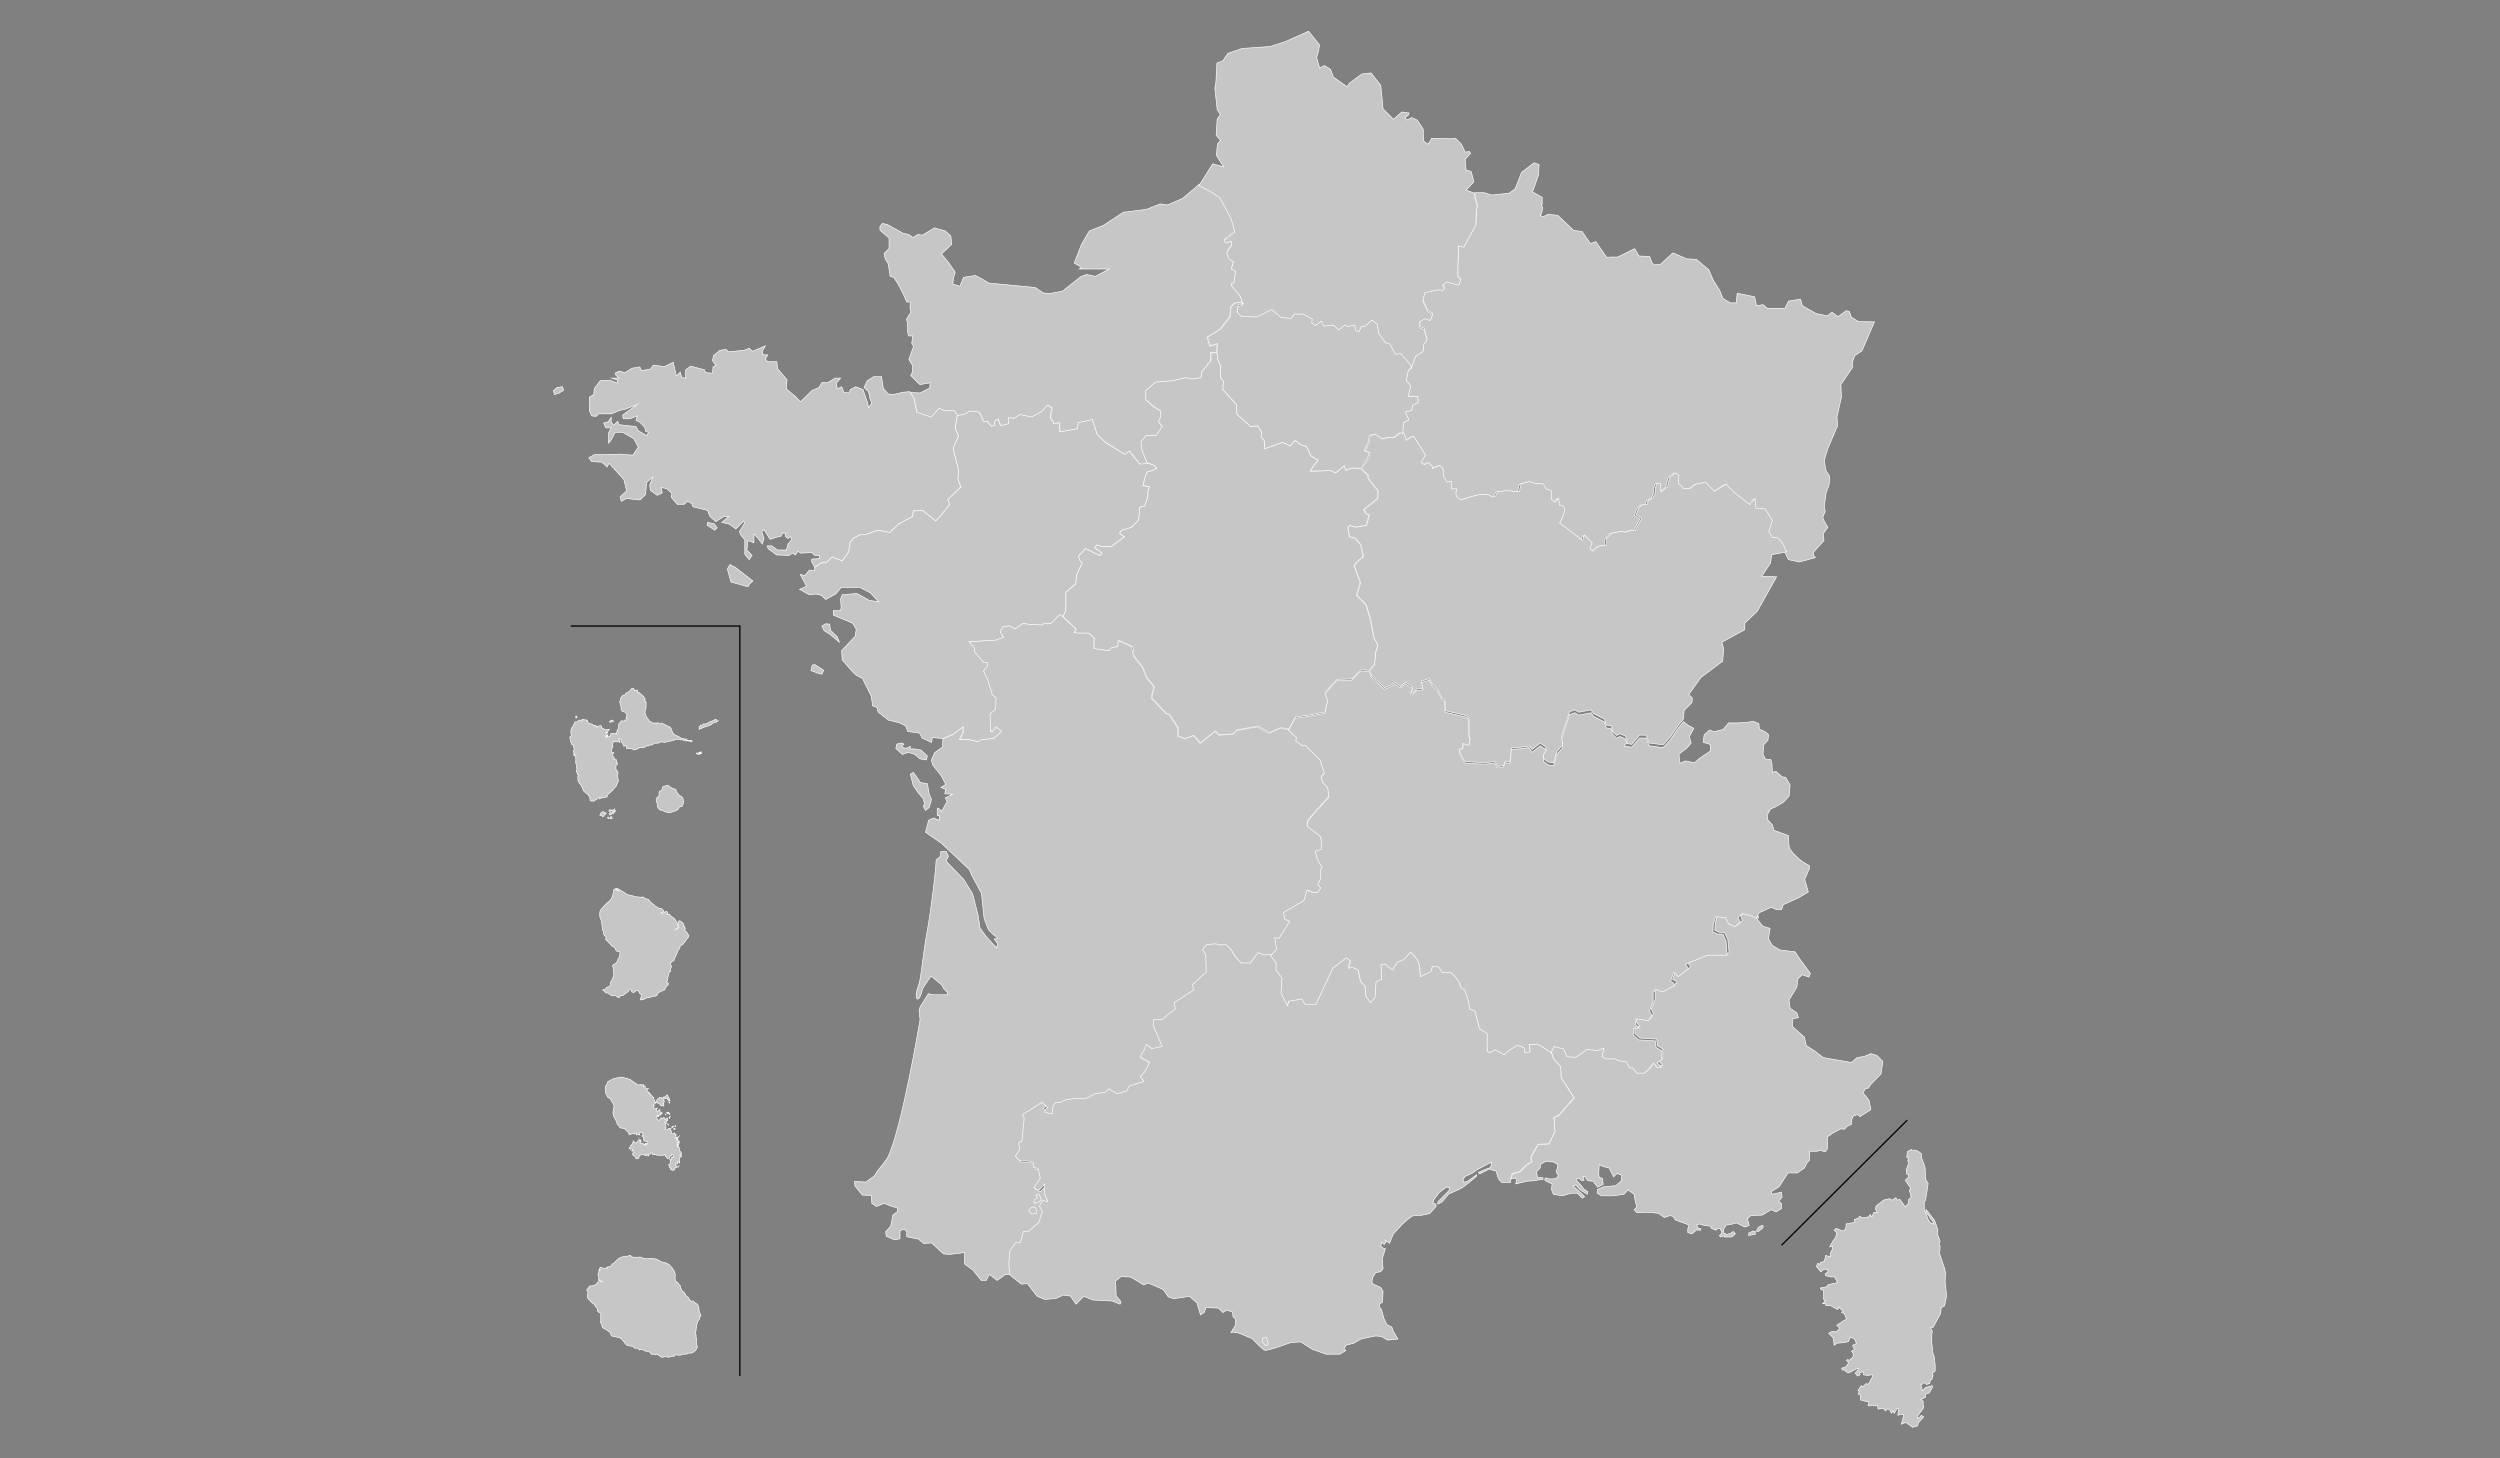 <?xml version="1.0" encoding="utf-8"?>
<!-- Generator: Adobe Illustrator 18.1.1, SVG Export Plug-In . SVG Version: 6.00 Build 0)  -->
<!DOCTYPE svg PUBLIC "-//W3C//DTD SVG 1.1//EN" "http://www.w3.org/Graphics/SVG/1.1/DTD/svg11.dtd">
<svg version="1.1" id="Calque_1" xmlns="http://www.w3.org/2000/svg" xmlns:xlink="http://www.w3.org/1999/xlink" x="0px" y="0px"
	 viewBox="0 0 960 560" enable-background="new 0 0 960 560" xml:space="preserve">
<rect x="0" y="0" width="960" height="560" fill="#808080" stroke="none"/>
<g id="Regions">
	<g id="bretagne">
		<polygon fill="#C6C6C6" stroke="#FFFFFF" stroke-width="0.25" stroke-miterlimit="10" points="213.9,148.8 212.5,150 212.9,151.5 
			214.8,150.9 216.4,149.9 216,148.5 		"/>
		<polygon fill="#C6C6C6" stroke="#FFFFFF" stroke-width="0.25" stroke-miterlimit="10" points="280.3,216.8 279.3,218.5 
			280.7,223.5 287.2,225.3 287.9,224.2 289.1,223.1 282.4,217.9 		"/>
		<polygon fill="#C6C6C6" stroke="#FFFFFF" stroke-width="0.25" stroke-miterlimit="10" points="271.7,200.6 271.5,201.7 
			274.5,203.6 275.4,202.7 274.2,201.1 		"/>
		<polygon fill="#C6C6C6" stroke="#FFFFFF" stroke-width="0.25" stroke-miterlimit="10" points="369,187 367.9,184.2 368.1,180.5 
			366,172.1 368.1,167.5 366.8,164.3 367.7,159.2 366.3,157.3 362.6,157.3 360.3,156.6 357.5,159.9 352,158 350.9,152.7 
			349.4,150.4 346.9,150.6 343.1,151.5 341.1,151.3 339.2,149.2 338.5,144.6 335.6,144.6 333,146.2 331.8,148.8 333.5,150.4 
			334.1,153.2 334.8,154.8 334.1,155.7 333.5,156.6 333.2,154.8 331.4,149.6 328.6,148.5 326.5,149.6 326.1,150.9 324,150.6 
			323.2,148.5 321.5,149.4 321.2,147.1 322.8,145.2 320.7,145.2 317.9,146.9 315.6,146.9 314.5,148.8 311.9,149.9 307.4,154.3 
			305.5,152.3 302,149.4 302.2,145.8 298.6,141.6 298.3,138.9 294.8,138.9 293.9,137.9 294.8,136.3 292.9,136.2 292.7,134.9 
			293.9,132.8 289,134.9 287.7,133.7 285.8,134.5 279.7,135.1 278.9,134.2 276.5,134.5 274,136.5 273.6,138.5 274.9,140.4 
			273.8,140.9 273.6,143.3 271,143.1 270.5,142 265.2,140.6 263.3,142 263.3,145.2 261.8,145 261.2,142.9 259.7,144.4 258.5,139.1 
			255.1,140.8 250.9,140.2 249.7,141.8 246.3,142.3 245.7,140.9 242.7,141.4 240,143.1 237.7,142.5 236.2,143.3 236.5,144.1 
			237.7,145.2 234.9,145.2 237.2,146 237,147.1 234.2,146 230.5,146.2 228.2,149.2 228,151.5 226.3,152.5 226.3,157.6 227.2,159.7 
			228.9,159.9 229.9,158.9 234.9,158.9 237.9,157.6 240.2,157.1 244.8,155.3 240.4,158.4 239.1,159.4 239.3,160.8 241.9,160.8 
			244.8,159.7 244.2,161.4 245.8,162.2 247.6,164.1 247.9,165.6 249,166 248.4,167.3 245.1,165.4 244.2,163.8 237.7,163.1 
			237.2,161.8 235.6,163.3 234.7,162 234.7,160.3 233.5,162 231.8,162.4 232.6,164.3 234.7,164.3 233.7,166.2 233.7,170.2 
			234.7,168.9 236.2,166 239.1,166 243.4,168.5 245.1,171.7 243,174.8 238.3,174.4 228.2,174.6 226.1,175.8 227.2,177.2 
			231.2,177.5 233.1,179.3 233.9,177.9 239.6,184.2 240.6,188.5 238.1,190.8 238.6,192.5 240.6,191.4 245.8,192 247.9,189.9 
			248.1,187.4 248.4,185.1 250.7,183.2 249.5,186.2 249.7,188.3 252.4,190.2 254.3,189.3 253.9,187.2 256,187.6 258,189.5 
			257.8,191 260.1,193.7 262.7,193.7 263.9,192.5 265.6,193.3 266.1,194.6 271.7,196 272.6,198.3 274.9,200.3 278,198.3 
			279.9,198.3 277.2,200.6 280.1,201.3 282.6,203.1 285.6,200.1 286,200.8 283.9,204.2 284.5,205.5 286,207.3 286,212.8 
			287.7,214.9 288.8,213.3 286.8,211.2 287.2,207.6 289.5,208.4 289.5,205 291.3,207 292.7,208.9 293.4,206.8 292.5,204.2 
			293.4,203.4 295.7,207.1 298.8,206.1 299.9,205.9 300.5,204.7 301.8,204.8 301.5,205.9 302.6,206.8 303.4,206.1 304.1,207.1 
			302.6,208.9 302.2,210.3 302,211.2 298.6,211.2 296.3,209.6 294.6,209.6 295,210.7 298.2,213.1 303,213.3 304.3,212.4 
			305.5,213.1 306.4,211.6 307.3,212.4 311.7,212.2 312.9,213.3 314.7,213.3 314.7,214.5 311.7,214.7 311.7,215.8 312.9,217.9 
			315.2,216.2 317.3,216 319.6,213.9 323.4,215.4 325.9,212 326.5,208.2 327.8,206.6 330.7,205.2 332.8,205.2 337.1,203.6 
			341.7,204.5 345,201.3 350.5,198.3 350.7,196.2 354.3,196 359.3,200.1 361.2,198.1 364.7,193.7 364,191.8 		"/>
	</g>
	<g id="pdl">
		<polygon fill="#C6C6C6" stroke="#FFFFFF" stroke-width="0.25" stroke-miterlimit="10" points="318.9,242 318.6,239.7 317.1,239.5 
			315.6,240.4 316.5,242.2 318.6,243.5 322.3,246.6 321.5,244.5 		"/>
		<polygon fill="#C6C6C6" stroke="#FFFFFF" stroke-width="0.25" stroke-miterlimit="10" points="311.9,255.4 311.4,257.5 
			314.3,258.6 315.6,258.9 316.3,257.4 312.9,255.2 		"/>
		<polygon fill="#C6C6C6" stroke="#FFFFFF" stroke-width="0.25" stroke-miterlimit="10" points="440.4,181.3 441.9,180.9 
			444.2,179.8 443.1,178.6 440.4,177.7 437.5,177.9 433.4,172.9 431.8,174.4 424.4,169.8 421.3,166.8 419.4,161 413.9,162.2 
			413.7,164.5 407,165.8 406.8,163.5 406.8,162.2 404.7,162.6 403.3,160.3 403.8,156.6 401.9,155.3 400.1,157.6 396.1,159.9 
			391.5,159.1 389.2,160.5 387.1,160.3 387.1,162.6 384.1,163.3 383.2,160.8 381.8,161.4 381.8,163.1 380.5,163.5 378.8,161.5 
			377.4,161.5 376.5,159.1 375.7,158 372.3,157.6 370.7,158.7 367.7,159.2 366.8,164.3 368.1,167.5 366,172.1 368.1,180.5 
			367.9,184.2 369,187 364,191.8 364.7,193.7 361.2,198.1 359.3,200.1 354.3,196 350.7,196.2 350.5,198.3 345,201.3 341.7,204.5 
			337.1,203.6 332.8,205.2 330.7,205.2 327.8,206.6 326.5,208.2 325.9,212 323.4,215.4 319.6,213.9 317.3,216 315.2,216.2 
			312.9,217.9 312.7,219.1 310.8,218.9 309.1,221 307.3,220.6 309.7,225.1 308.7,225.6 307,226.3 310.8,228.4 313.3,228.1 
			315.4,228.6 317.1,230.2 320.9,228.1 323,225.6 330.2,225.6 334.3,227.7 337.4,231.1 333.7,230.5 329.1,227.9 323.4,228.4 
			322.8,230 323,233.2 322.8,234.5 320,234.5 320,236.2 327.4,239.3 328.8,241.6 328.4,244.3 323.2,249.8 323.4,253.4 327.6,258.2 
			328.8,259.3 331.2,260.5 332.2,262.6 334.6,267.4 335.1,271.1 336.7,271.6 337.2,273.4 341.1,276.5 345.5,277.6 347.8,278.8 
			348.6,280.9 353.1,281.5 354.1,283.4 357.7,285.1 358,283.2 362.1,283.6 366,282 367.3,281.1 369.8,279.2 369.8,281.3 
			368.6,284.1 372.3,284.1 376,284.8 377.6,284.1 382.2,283.6 385.1,280.9 383,279.2 380.9,281.1 380.7,274.2 382.8,272.5 
			383,268.1 381.6,267 379.5,260.3 378,257.8 379.7,255.7 379.5,254.4 378,254.4 374.4,250.3 374.4,248.7 372.3,246.4 382.7,245.9 
			385.5,244.8 384.1,242.5 385.3,240.8 387.6,240.4 389.9,241.6 392.9,239.5 395.9,239.9 400.1,240.1 401.5,239.5 403.8,239.7 
			407.2,236.2 408.2,236.8 409.3,234.3 409.3,230.2 409.3,227.4 413.1,224.2 413.5,220.6 415.6,216.2 414.6,215.1 414.2,213.5 
			416.9,210.7 420.7,212.6 422.5,213.3 423.2,212.4 420.4,210.3 421.1,209.3 423.2,209.9 426.7,209.9 431.8,206.1 430.1,205 
			430.1,204.2 430.9,203.6 434.5,202.5 437.3,199.6 437.7,194.8 439.6,194.3 440.8,190.8 440.8,188.7 441.5,187 438.9,186.4 
			439.8,183.2 		"/>
	</g>
	<path id="normandie" fill="#C6C6C6" stroke="#FFFFFF" stroke-width="0.25" stroke-miterlimit="10" d="M476.4,113.1l-3.5-4.2
		l1.2-0.9l0.2-2.1l0.4-2.3l-1.7-0.9l0.9-2.8l-1.7-0.9c0,0-0.7-1.7-0.9-2.3c-0.2-0.7,1.9-3,1.9-3l-0.2-1.7l-1.9,0.7l-0.9-0.9l4.2-3.2
		l-1.4-5.1l-4.4-8.2l-3.2-2.1l-4.8-2.5l-6.5,5.5l-5.8,2.5l-2.8-0.4l-5.3,2.1l-8.8,1.1l-7.8,5.1l-5.3,2.1l-3,5.1l-2.8,7.2l2.1,1.2
		l0.7,0.9l-1.2,0.2h11.8l-5.3,2.8l-3.4-0.7l-2.3,0.9l-6.9,5.5l-4.8,0.9l-2.5-0.2l-3.2-2.1l-17.8-1.7l-2.8-1.7l-2.3-1.2l-4.6,0.7
		l-1.4,3.4l-2.7-0.8l0.2-2.3l0.7-2.3l-2.8-4l-2.5-3l4-3.7l-0.4-3.2l-2.1-1.9l-4.2-1.2l-4.6,2.8l-1.7-0.3l-1.9,1.2l-1.7-1.2l-2.1-0.4
		l-6.1-3.4l-1.9-0.4l-0.9,1.2v1.4l3.5,3v4l-1.9,1.9l0.4,2.1l1.2,1.9l0.7,4.8l1.4,0.4l1.9,3l1.9,3.7l1.2,2.8h1.4l-0.2,2.1l0.4,1.7
		l-1.7,2.8l0.4,1.7v3l0.4,1.7h1.6l-0.4,2.8l0.7,1.2L349,138l1.4,2.3v2.5l-0.7,1.4l3.5,3.5l4-0.7L357,149l-3.7,1.9l-3.7-0.2l1.4,2.3
		l1.1,5.3l5.5,1.9l3-3.4l2.3,0.9h3.5l1.4,1.9l3-0.7l1.7-1.1l3.4,0.4l0.9,1.1l0.9,2.5h1.4l1.7,1.9l1.2-0.4v-1.7l1.4-0.7l0.9,2.5
		l3-0.7v-2.3l2.1,0.2l2.3-1.4l4.6,0.9l4-2.3l1.9-2.3l1.9,1.2l-0.7,3.7l1.4,2.3l2.1-0.4v1.2l0.2,2.3l6.7-1.2l0.2-2.3l5.5-1.2l1.9,5.8
		l3.2,3l7.4,4.6l1.7-1.4l4,5.1l3-0.2l-1.9-5.1l-0.4-3.2l2.1-2.3h3.5l2.5-3.4L445,162l0.9-1.7V158l-3-1.9l-2.8-2.5V150l3.7-3.2
		l6.5-0.4l5.1-1.2l2.3,0.7l3.5-0.7l0.2-2.1l3.5-4.4v-3.2h2.3l0.2-3.4l-2.8,0.9l-1.1-3.4l4.8-3l4-5.1l0.2-3.5l1.2-1.4l2.1-0.4
		l1.2,0.7l-0.2-1.4L476.4,113.1z"/>
	<path id="acal" fill="#C6C6C6" stroke="#FFFFFF" stroke-width="0.25" stroke-miterlimit="10" d="M713.7,123.5l-2.8-1.7l-0.7-2.1
		l-1.2-0.4l-3.2,2.3l-2.3-1.7l-1.9,1.4l-4.2-0.9l-5.3-3l-0.7-2.5l-4.6,0.7l-1.4,2.8h-6.7L677,117l-2.5,0.4l-0.7-3.4l-6.7-1.4
		l-0.4,3.7h-2.3l-2.8-1.7l-1.2-3l-2.5-4l-1.7-4l-4.8-4l-3.7-0.2l-5.3-2.3l-4.8,4.4l-2.3,0.2l-0.9-0.7l-0.9-2.5l-4.1-0.2l-1.7-2.8
		l-6.5,3.2h-3l-1.2,0.2l-4.2-6.1l-2.1,0.7l-3.2-4.6l-3.2-0.4l-6.1-5.8l-3.7-0.4l-1.9,0.9l-1.2-0.4L592,82l0.4-2.3l-0.4-0.7l0.2-0.7
		v-2.5l-3.7-2.1l2.3-6.5l0.2-4l-1.9-0.7l-4.8,3.7l-2.5,6.3l-2.3,1.7l-6.7,0.7l-2.8-0.9h-3.7l0.2,1.9l0.9,2.8l-0.4,1.4l-0.2,5.7
		l-4.6,8.4L560,94v3.2l-0.2,4.2v4.6l1.2,0.9l-0.9,2.1l-4.6-1.2l-1.7,1.4l0.9,0.9l-0.7,0.9l-1.7-0.2l-5.1,1.1l-0.9,3l1.9,4.2l1.9,1.2
		l-0.9,2.3l-2.1-0.7l-1.9,1.2v2.3l1.7,0.7l1.1,4.2l-1.2,1.2l-0.4,3l-2.8,1.9l-1.7,4.6l-1.2,1.4l-0.9,3.7l1.7,2.1l-0.9,4h3.5l0.2,2.3
		l-2.1,1.2l-0.4,1.9l-2.5,0.7l1.4,3l-2.1,1.2l-0.2,4l0.9,2.8l2.8-1.7l4.6,7.4l-1.7,2.8l1.4,0.9l1.2-0.9l1.7,1.4v0.9l2.8-1.2l1.4,1.4
		v2.5l1.4,2.5l1.9-0.2l-0.2,2.8h2.1c0,0-0.7,2.1,0,3c0.7,0.9,1.7,1.2,1.7,1.2l6.5-1.9l3.5-0.2l1.9,0.9h1.2l0.9-1.9l3.5-0.4l4.8,0.4
		l0.7-3l3.2-0.9l2.3,0.7l3,0.2l1.2,1.9l1.9,0.7v3.2l1.4,1.4l1.4-1.7l0.4,2.8c0,0,1.7-0.2,1.9,1.4c0.2,1.7-1.9,5.3-1.9,5.3l8.8,6.7
		l0.7-2.1l3,3l-0.9,2.3l1.2,0.9l2.3-1.9l2.8-0.4v-2.3l2.1-2.3l4-0.7l1.2,0.4l1.9-0.7h1.9l2.5-4.6l-2.1-1.4l0.9-2.5l1.4-1.4h1.9
		l0.4-1.7l1.9-0.9l0.7-1.7l0.2-2.3l0.7-1.7l1.2,0.2l0.2,3.2l2.5-1.9l0.9-3.7l2.1-1.7l1.4,0.9l-0.2,3l2.1,2.1h2.5l2.1-1.7l3.7-0.7
		l3.5,3.5l4.4-2.8l3.5,3.5l5.7,4.4l1.9-2.3l0.4,3.7l3.5,0.2l2.8,4.4l-1.4,4.4l1.4,2.1l1.9,0.2l1.9,1.9l1.7,3.5l1.4,2.8l4.2,0.9
		l6.1-1.7l-0.7-0.9v-1.2l4-4.4l-0.2-2.8l1.7-2.3c0,0-1.9-3-1.9-3.7c0-0.7,0.9-2.3,0.9-2.3l-0.4-1.9l0.7-5.3l1.2-3.2l0.2-3.2
		l-1.4-2.1l-0.7-4l1.4-4.6l3.7-8.6l-0.2-3.5l1.7-7.6l-0.2-4.8l4.4-6.5v-2.1l0.9-2.5l2.8-1.9l4.8-11.1L713.7,123.5z"/>
	<path id="bfc" fill="#C6C6C6" stroke="#FFFFFF" stroke-width="0.25" stroke-miterlimit="10" d="M679.9,216.2l0.4-3.2l5.8-1.1
		l-1.7-3.5l-1.9-1.9l-1.9-0.2l-1.4-2.1l1.4-4.4l-2.8-4.4l-3.5-0.2l-0.4-3.7l-1.9,2.3l-5.7-4.4l-3.5-3.5l-4.4,2.8l-3.5-3.5l-3.7,0.7
		l-2.1,1.7h-2.5l-2.1-2.1l0.2-3l-1.4-0.9l-2.1,1.7l-0.9,3.7l-2.5,1.9l-0.2-3.2l-1.2-0.2l-0.7,1.7l-0.2,2.3l-0.7,1.7l-1.9,0.9
		l-0.4,1.7h-1.9l-1.4,1.4l-0.9,2.5l2.1,1.4l-2.5,4.6h-1.9l-1.9,0.7l-1.2-0.4l-4,0.7l-2.1,2.3v2.3l-2.8,0.4l-2.3,1.9l-1.2-0.9
		l0.9-2.3l-3-3l-0.7,2.1l-8.8-6.7c0,0,2.1-3.7,1.9-5.3c-0.2-1.7-1.9-1.4-1.9-1.4l-0.4-2.8l-1.4,1.7l-1.4-1.4v-3.2l-1.9-0.7l-1.2-1.9
		l-3-0.2l-2.3-0.7l-3.2,0.9l-0.7,3l-4.8-0.4l-3.5,0.4l-0.9,1.9h-1.2l-1.9-0.9l-3.5,0.2l-6.5,1.9c0,0-0.9-0.2-1.7-1.2
		c-0.7-0.9,0-3,0-3h-2.1l0.2-2.8l-1.9,0.2l-1.4-2.5v-2.5l-1.4-1.4l-2.8,1.2v-0.9l-1.7-1.4l-1.2,0.9l-1.4-0.9l1.7-2.8l-4.6-7.4
		l-2.8,1.7l-0.9-2.8l-1.2-0.2l-2.5,1.9l-1.9-0.2l-2.3,0.7l-3-1.9l-2.1,0.7l-0.2,2.3l-1.7,3.5l1.9,0.7l-0.4,1.9l-2.8,4.4l2.5,2.3
		l0.4,1.7l3.5,4.4l-0.2,3l-5.3,4.2l0.9,1.7l1.2,0.4l-0.4,1.4l-0.7,2.5l-4,0.7l-2.3-0.7l-0.9,0.9l0.7,3.5l2.3,0.7l2.1,2.5l0.9,4.4
		l-1.7,1.4l-1.9,2.1l2.5,6.5l-1.4,4.8l3.5,3.7l1.7,5.3l1.4,7.6l1.4,2.5l-0.9,3l-0.4,4.6l-1.9,2.1l0.9,2.3l1.9,1.7l3,2.8l4.2-1.9
		l1.9,1.4l1.9-1.7l2.8,1.9l-0.7,2.1h0.9l1.4-1.4l2.5-0.2l-0.7-2.8l3-0.9l1.2,2.3l1.9,1.7l1.9,3.7l0.9,0.4l0.2,4.2l8.2,1.9l0.9,1.2
		v5.8l0.4,2.1l-0.4,1.7l-2.3-0.7v2.1h-1.2l-0.2,1.2l0.9,2.1l1.2,2.1c0,0,5.7,0.4,7.4,0.4c1.9,0,4-0.4,4-0.4l1.4,1.9l2.1-0.4l0.7-1.7
		l1.7,0.4l0.4-1.4l0.2-4l4.8-0.4l1.9-0.4l1.2,1.4l3.2-2.5l2.3,1.7l-1.2,1.9l0.2,2.5l1.7,1.2l2.1,0.4l1.2-4.4l2.1-2.3l0.2-1.9
		l-0.4-1.9l3-9.2l2.1-0.7l1.4,0.9l4.8-0.9l0.9,1.4l4.2,2.1l0.7,2.3l2.1,0.4l0.2,1.9l1.7,1.7l1.2-0.7l2.1,0.9l0.7,1.4l-1.2,1.4l3,0.4
		l3-3.5h2.5l1.2,3l5.3,0.7l2.8-3l2.8-4.2l2.3-2.8l0.2-3.2l3-3l0.2-1.7l-1.4-1.4l4.6-6.5l8.4-6.3l0.4-4.8l-0.7-2.5l8.8-4.8v-2.5
		l4.8-4.6l7.4-13.2l-5.7-0.2L679.9,216.2z"/>
	<polygon id="cvl" fill="#C6C6C6" stroke="#FFFFFF" stroke-width="0.25" stroke-miterlimit="10" points="529.1,188.5 525.5,184.1 
		525,182.3 522.5,180 520.6,179.7 518.5,179.8 516.9,180.7 516.2,178.8 512.9,181.6 510.9,180.7 503.2,180.9 504,179.5 506.2,176.7 
		503.4,175.1 501.7,171.4 499.6,170.8 497.3,169.1 495.4,171.2 492.5,169.8 491,170.4 485.6,172.3 485.6,169.3 484.3,167.9 
		484.5,165.8 482.9,163.5 480.3,163.8 475,159.1 474.8,155.3 469.6,149.6 469.8,146.4 468.6,144.8 468.8,140.6 467.7,138.3 
		467.3,135.3 465,135.3 465,138.5 461.4,142.9 461.2,145 457.6,145.6 455.3,145 450.3,146.2 443.8,146.7 440,149.9 440,153.4 
		442.7,155.9 445.7,157.8 445.7,160.1 444.8,161.8 446.3,163.8 443.8,167.3 440.1,167.3 438.1,169.6 438.5,172.8 440.4,177.7 
		443.1,178.6 444.2,179.8 441.9,180.9 440.4,181.3 439.8,183.2 438.9,186.4 441.5,187 440.8,188.7 440.8,190.8 439.6,194.3 
		437.7,194.8 437.3,199.6 434.5,202.5 430.9,203.6 430.1,204.2 430.1,205 431.8,206.1 426.7,209.9 423.2,209.9 421.1,209.3 
		420.4,210.3 423.2,212.4 422.5,213.3 420.7,212.6 416.9,210.7 414.2,213.5 414.6,215.1 415.6,216.2 413.5,220.6 413.1,224.2 
		409.3,227.4 409.3,230.2 409.3,234.3 408.2,236.8 413.3,241.6 412.6,243.1 414.6,243.3 418.3,243.3 420.4,245.2 420.2,249.2 
		426.2,250 427.4,248.7 429.7,248.3 429.9,246 435,248.3 435.5,251.9 438.9,256.3 440.6,260.5 443.3,263.7 442.3,268.1 448.2,274.2 
		449.2,274.4 452.6,279.7 452.4,282.6 455.1,283.6 458.4,282.4 461,285.3 466.7,280.7 468.3,282.2 473.6,281.8 475,280.3 
		483.1,278.8 487.5,281.3 491.7,279.4 495,279.9 497.5,275.3 502.6,274.6 508.8,273.4 509.9,268.8 509.1,265.8 511.6,262.8 
		513.5,260.9 519.2,260.7 522.5,257.2 525.9,257.4 527.8,255.2 528.2,250.6 529.1,247.7 527.6,245.2 526.1,237.6 524.5,232.3 
		520.8,228.6 522.3,223.7 519.9,217.2 521.7,215.1 523.4,213.7 522.5,209.3 520.4,206.8 518.1,206.1 517.5,202.5 518.3,201.7 
		520.6,202.4 524.6,201.7 525.3,199.2 525.7,197.7 524.5,197.3 523.6,195.7 528.9,191.4 	"/>
	<g id="alpc">
		<polygon fill="#C6C6C6" stroke="#FFFFFF" stroke-width="0.25" stroke-miterlimit="10" points="353.4,300.5 352.4,298.9 
			350.7,296.6 349.6,297.3 350.7,301.7 352.6,304.4 354.5,306.7 355.1,308.8 354.5,309.5 355.4,311.2 356.8,310.1 357.7,307 
			356.8,304.9 356.1,300.9 		"/>
		<polygon fill="#C6C6C6" stroke="#FFFFFF" stroke-width="0.25" stroke-miterlimit="10" points="348.8,288.9 351.3,289.7 
			353.2,291.4 355.7,291.8 356.1,290.3 353.6,288 351.1,287.6 349.4,287.6 349.6,286.6 347.8,287.4 346.2,286.8 347.1,285.7 
			346.2,285.3 344.4,285.7 344,287.4 346.5,289.7 		"/>
		<path fill="#C6C6C6" stroke="#FFFFFF" stroke-width="0.25" stroke-miterlimit="10" d="M507.2,321.1l-2.1-1.7l-3.2-2.5l0.4-2.1
			l4-4.6l4-4.4l-0.4-3.5l-2.1-2.3l-0.4-2.1l1.2-1.2l-1.7-5.1l-4.2-4.2l-1.2-1.4c0,0-1.2,0-1.7,0c0.7,0-2.1-1.7-2.1-1.7l0.2-1.4
			l-3-2.8l-3.4-0.4l-4.2,1.9l-4.4-2.5l-8,1.4l-1.4,1.4l-5.3,0.4l-1.7-1.4l-5.7,4.6l-2.5-3l-3.4,1.2l-2.8-1.1l0.2-3l-3.4-5.3
			l-1.1-0.2l-5.8-6.1l1.1-4.4l-2.8-3.2l-1.7-4.2l-3.4-4.4l-0.7-3.5l-5.1-2.3l-0.2,2.3l-2.3,0.4l-1.2,1.2l-5.8-0.9l0.2-4l-2.1-1.9
			h-3.7l-1.9-0.2l0.7-1.4l-5.1-4.8l-1.1-0.7l-3.4,3.5l-2.3-0.2L400,240l-4.2-0.2l-3-0.4l-3,2.1l-2.3-1.2l-2.3,0.4l-1.2,1.7l1.4,2.3
			l-3,1.1l-10.3,0.7l2.1,2.3v1.4l3.5,4.2h1.4l0.2,1.2l-1.7,2.1l1.4,2.5l2.1,6.7l1.4,1.1l-0.2,4.4l-2.1,1.7l0.2,6.9l2.1-1.9l2.1,1.7
			l-3,2.8l-4.6,0.4l-1.7,0.9L372,284h-3.7l1.5-2.7v-2.1l-2.5,1.9l-1.2,0.9l-4,1.7l-0.2,3.2l-3,2.1l-1.2,2.8l0.4,1.9l3.2,4l1.9,3.5
			l-1.9,1.2l1.9,0.7l-0.4,1.7l3,0.2l-2.8,1.4l0.7,1.4l-2.1,3.7c0,0-1.7-1.9-1.7-0.9c0,0.9,0,2.5,0,2.5l0.9,0.2l-0.2,1.7l-2.1-0.9
			l-1.9,0.9l-1.2,4.6l6.1,4.2l10.7,10.1l0.9,2.1l3.7,6.9l0.2,1.4l0.9,8.4l1.7,4.4l1.7,1.7l1.9,1.4l-1.4,0.4l1.2,1.7l-0.2,1.7
			l-1.4-1.4l-2.8-3.1l-2.3-3.2l-0.7-4.8l-2.1-8.2l-3.5-5.7l-6.7-6.9l0.9-1.9l-0.9-1.9l-2.1,0.2v1.7l-1.7,1.4l-0.2,3
			c0,0-1.4,14.1-3.2,24.1c-1.9,10.1-2.3,18.5-3.5,21.5c-1.2,2.8-0.9,5.3,0,4.8c0.9-0.4,1.7-4,1.7-4l3.2-4.8l4.2,3.5l0.7,1.4l1.4,1.4
			l0.2,0.9h-5.8l-1.7-0.4l-3.2,5.1l-0.4,1.2l0.4,3.7c0,0-7.2,43-12.6,53.2l-2.1,2.8l-1.7,2.1l-1.2,1.9l-3.2,2.3l-4.4-0.2l0.2,1.7
			l2.8,3.5l3.5,0.2l0.2,3l1.7,1.2l3-1.2l2.3,0.9l2.8,0.9v1.4l-1.7,1.2l-0.9,4.4l-1.9,2.1l0.2,1.7l3.2,1.4l2.1-0.4v-3.2l1.7-0.4
			l0.9,0.9v1.9l4.4,0.9l2.1,1.7l3-0.2l4.6,4.2l2.3,0.2l5.8-0.7v4.4l3.2,2.3l3.2,4h1.9l1.2-2.3l3,2.3l3.2-2.3h2.8L388,486l0.4-5.1
			l2.1-3l1.9-0.2l1.2-4.2h1.9l4-3.5l1.4-4.2l-1.2-2.1l1.4-2.1l1.9,0.4l-1.4-3.2l0.2-3.5l-2.3,2.3l-1.9-0.9l2.5-3.7l-0.9-3.7
			l-1.7-0.4l-0.2-2.1l-1.9-0.4h-3.2l0,0l-1.7-1.9l1.7-2.5l-0.4-2.5l1.2-0.7l0.9-8.8l-0.7-1.4l2.8-1.7l4.6-3l1.7,1.4l-0.9,0.7
			l0.4,1.7l2.8,0.7l0.4-3.2l0.9-1.2h1.7l1.7-0.9c0,0,3.2-0.7,4-0.7c0.7,0,4,0.2,4,0.2l4-2.1l3.7-0.4l1.4-1.4l3.2,1.9l3.7-1.1
			l0.9-1.9l5.7-1.7l-1.4-1.9l1.9-2.1l1.7-3.5l-3.7-1.9l1.7-3l0.7-1.9l2.1,1.7l4-0.9l-3.5-8l0.2-2.3h3.2l1.9-1.9l3-2.1l-0.4-2.5
			l7.4-4.8l-0.4-2.1l5.3-4.8l-0.2-6.7l-1.2-1.9l1.4-1.9l3.5-0.4l1.7,0.4h2.5l1.7,1.7l1.7,2.8l2.3,2.5h3.5l3-4l2.1,0.9l2.8-0.2
			l2.3-2.5l-0.7-4.4l1.7,0.2l4-6.5l-1.9-0.9l-0.4-2.5l7.8-4.6l1.2-4l2.1,0.9h1.9l1.2-1.7l-1.2-1.4l1.2-2.3l-0.2-3l0.7-1.2l-1.9-3.2
			l-0.7-3l2.5-0.9L507.2,321.1z"/>
	</g>
	<g id="paca">
		<polygon fill="#C6C6C6" stroke="#FFFFFF" stroke-width="0.25" stroke-miterlimit="10" points="720.7,405.3 718.4,404.6 
			715.8,405.7 713.1,406.1 711,408 704.7,406.9 700.1,406.1 696.9,403.6 693.6,401.5 692.9,398.3 688.3,394.2 688.3,391.2 
			690.6,390.8 690,388.9 687.4,387.2 687,384 690,379 690.4,375.9 692,374.3 694.6,375.2 695.2,373.8 691.3,368.5 689.3,365.5 
			683.5,364.8 680.5,363 679.1,360.5 679.7,356.5 677,355.7 674.9,353.2 675.3,351.9 672.8,350.9 670,350.2 668.4,351.7 
			669.1,353.5 667.1,355.3 664.7,354.4 663.3,351.9 659.5,351.4 658.7,354.4 658.5,357.2 660.1,358 662.2,358 663.5,360.7 664,366 
			656.4,366 648,369.5 649.2,371.3 645.3,374.1 643.5,372.5 642.3,376.1 643.5,376.7 643.9,377.5 639.3,380.1 636.8,379.2 
			635.6,380.1 635.6,383.8 634.1,387.4 634.9,389.3 633.7,391.2 632.2,391 628.6,390.5 628.4,392.6 629.8,394.2 627.8,394.2 
			627.8,396.9 629.7,398.6 636.2,399 636.4,401.5 638.5,402.8 638.5,406.5 636.8,407.4 638.5,409 636.8,409.2 635.3,407.6 
			633.7,410.1 632,411.6 629.3,411.6 627.8,409.7 626.3,409.5 624.9,407.2 621.7,406.7 620.8,406.1 616.9,406.1 615.6,405.3 
			616.2,402.1 613.8,403 609.7,402.5 605.5,405.5 602,405.3 600.7,402.3 596.9,401.5 595.6,403.7 596.5,406.5 599.2,409.7 
			599.5,413.9 604.5,421.7 598.6,428.4 596.7,429.2 597.1,434.5 594.8,439.3 590.6,439.5 587.9,444.4 588.3,446.2 586.2,447.5 
			583.7,450 580.7,450.9 580.3,452.7 582,452.3 582.4,453.6 582,454.6 586.4,453.6 588.7,453.4 591.6,453 592.5,453 592.5,452.3 
			591.4,452.1 590.4,452.1 590,450 591.4,448.5 591.6,447.1 593.5,446 596.5,446.2 598.1,447.1 598.1,448.3 597.6,449.8 
			597.7,450.4 598.4,451.3 597.9,452.3 596.5,452.7 595,452.7 593.7,452.3 593.3,452.5 593.2,453.2 594.2,453.8 596,454.6 
			595.8,456.9 596.5,458.6 599.9,459.2 602.3,458.5 603.6,458.2 605.7,458.2 607.6,460.1 608.5,459.5 607.6,458.6 605.3,456.5 
			604.1,455.5 605.1,455 606.8,456.9 609.5,458.6 609.7,457.6 608.3,456.7 607.4,455.5 606.4,454.4 605.5,453.4 605.3,452.7 
			606.4,452.5 607.4,453.4 608.3,453.2 607.8,451.7 608.5,451.7 609.7,453.4 611.8,453.6 612.2,454.2 613.5,455.9 615.6,454.8 
			615.4,452.5 614.1,452.1 613.9,450.9 614.1,447.1 615.4,447.9 617.9,448.5 619.6,451.9 621,450.6 622.8,451.3 622.6,453.4 
			620.5,455.3 618.3,455.5 615.9,455.7 613.5,456.7 613.3,458.2 615,459.2 619.4,459.2 623.6,458.6 625.2,456.9 627.5,458.6 
			627.8,460.5 628.2,462.2 628.6,463.4 627.5,464.5 628.6,465.7 632.8,465.5 636.8,465.9 639.1,467.5 641.2,466.8 642.3,467 
			643.4,468.5 648.6,470.4 648.1,471.9 648.1,473.3 649.7,473.8 651.5,472.3 653,472.4 653.2,471.9 652.2,471.7 651.5,470.4 
			652.6,470 654.5,470.6 656.6,470.8 657.2,471.7 658.9,472.4 659.7,471.7 660.6,471.7 661.2,473.5 660.3,474.4 660.6,475 
			662.2,474.6 662.2,475 665,475 666.4,473.8 665.6,472.9 664.7,473.5 663.3,474 662.9,474.2 662.7,473.8 662,473.5 661.8,472.9 
			662,471.7 662.9,470.4 665.4,470 666.8,469.6 670,471.2 671.7,470.6 671,468 672.3,466.8 676.7,466.6 680.1,464.5 682,465.4 
			684.1,464.1 684.1,462.2 683,461.3 684.3,459.7 684.1,457.8 680.5,458.6 680.1,457.6 683.2,455.7 686.6,450.4 690.2,450.4 
			692.9,448.5 693.9,446.5 694.8,445.6 694.8,443.9 695,442.1 697.5,442.1 699.2,441.8 700.9,442.3 701.7,441.2 701.7,436.6 
			703.8,435.1 706.8,433.5 708.4,433.6 709.1,432.6 711,431.7 711,430.1 711.6,428.6 713.5,428 714.2,428.8 718.4,426.1 
			717.7,422.5 715.4,419.6 716.3,418.1 717.5,417.8 718.4,416.4 722.3,412.4 723,407.6 		"/>
		<polygon fill="#C6C6C6" stroke="#FFFFFF" stroke-width="0.25" stroke-miterlimit="10" points="675.3,471.2 674.4,472.7 
			674.9,472.9 675.5,472.7 677,471.4 677,470.6 676.5,470.6 		"/>
		<polygon fill="#C6C6C6" stroke="#FFFFFF" stroke-width="0.25" stroke-miterlimit="10" points="673.2,472.7 671.5,473.5 
			671.5,474.4 674,474 674,472.9 		"/>
		<polygon fill="#C6C6C6" stroke="#FFFFFF" stroke-width="0.25" stroke-miterlimit="10" points="607.6,402.1 609.9,401.1 
			611.8,399.2 612.2,397.7 610.6,396.9 608.7,396 606.9,396.5 605.9,398.6 605.1,401.1 605.7,402.1 		"/>
	</g>
	<g id="lrmp">
		<path fill="#C6C6C6" stroke="#FFFFFF" stroke-width="0.25" stroke-miterlimit="10" d="M599.5,413.9l-0.2-4.2l-2.8-3.2l-0.9-2.8
			l-4.6-3l-3.7-0.2l0.2,3l-1.9,0.2l-0.4-1.9l-2.5-0.9l-2.8,1.7l-2.3,1.9l-3.5-1.9l-2.1,1.2l-0.9-0.7v-6.7l-3-1.9l-1.7-6.7l-2.1-0.9
			l-0.4-3l-1.4-4.2l-1.4-0.9l-0.9-2.5l-3-3.4h-3.5l-1.2-2.1l-2.5-0.2l-0.4,1.9l-4.2,2.1l-0.2-4l-1-2.4l-2.5-3l-3,3l-2.1,0.9
			c0,0-1.7,1.9-1.7,2.8s-3-2.1-3-2.1l-1.7,0.2l0.2,5.7l-2.1,0.9l-0.4,6.1l-1.7,1.9l-1.7-2.3l-0.4-4l-1.7-1.7l-0.9-4.4l-2.3-1.2
			l-1.4,0.4l0.7-2.8l-1.7-1.2l-5.1,4l-6.5,13.9h-4l-1.2-2.1l-5.1,0.9l-0.4,1.6l-2.5-4.8l0.4-5.8l-2.3-3v-2.8l-2.1-2.8l-2.8,0.2
			l-2.1-0.9l-3,4h-3.5l-2.3-2.5l-1.7-2.8l-1.7-1.7h-2.5l-1.7-0.4l-3.5,0.4l-1.4,1.9l1.2,1.9l0.2,6.7l-5.3,4.8l0.4,2.1l-7.4,4.8
			l0.4,2.5l-3,2.1l-1.9,1.9H443l-0.2,2.3l3.5,8l-4,0.9l-2.1-1.7l-0.7,1.9l-1.7,3l3.7,1.9l-1.7,3.5l-1.9,2.1l1.4,1.9l-5.7,1.7
			l-0.9,1.9l-3.7,1.1l-3.2-1.9l-1.4,1.4l-3.7,0.4l-4,2.1c0,0-3.2-0.2-4-0.2c-0.7,0-4,0.7-4,0.7l-1.7,0.9h-1.7l-0.9,1.2l-0.4,3.2
			l-2.8-0.7l-0.4-1.7l0.9-0.7l-1.7-1.4l-4.6,3l-2.8,1.7l0.7,1.4l-0.9,8.8l-1.2,0.7l0.4,2.5l-1.7,2.5l1.7,1.9h3.2l1.9,0.4l0.2,2.1
			l1.7,0.4l0.9,3.7l-2.5,3.7l1.9,0.9l2.3-2.3l-0.2,3.5l1.4,3.2l-1.9-0.4l-1.4,2.1l1.2,2.1l-1.4,4.2l-4,3.5h-1.9l-1.2,4.2l-1.9,0.2
			l-2.1,3l-0.4,5.1l0.4,4.2l4.4,3.5l2.3-0.2l3.7,4.8c0,0,2.1,0.9,2.8,1.2c0.7,0.2,4.8-0.4,4.8-0.4l2.5-1.2l2.8,0.4l0.9,1.4l1.2,1.7
			l3-3l3.5,1.4l7.4,0.4l3,1.2l0.4-0.9l-1.9-2.3l-0.2-5.7l2.1-1.7l3.7,0.2l3.5,2.1l1.4,0.9l1.9-0.7l5.7,2.5l1.9,2.8l2.1,0.7l6.1-0.9
			l2.8,2.5l1.4,4.6l1.4-0.9l0.7-1.9l4.8,0.2l1.7,1.7l1.4-0.9l2.3,0.7l0.2,1.9l0.9,0.7v2.5l0,0l-1.7,2.8c0.9-0.4,3,0.2,3,0.2l5.1,2.1
			l2.8,2.8c0,0,1.4,1.4,2.1,1.7c0.7,0.2,4-0.9,4-0.9l6.1-2.1l3.7-0.2l4.4,2.8l5.3,1.9h5.3l2.3-1.4l-0.7-0.7l0.9-1.4l2.8-0.7l3-1.7
			l3.5-0.7l1.9-0.4l2.3,0.2l2.3,1.4l4-0.4l-1.9-3.2l-0.4-1.4l-1.9-0.9l-1.2-2.5l-0.9-3.4l-0.9-0.9l0.2-1.2l1.1-0.7l0.2-4.2l-0.9-1.4
			l-3-1.4l-0.4-0.9l0.4-1.7l1.1-1.7l1.9-0.4l0.9-1.1l-0.2-2.5V483l1.1-3.5l-0.9-0.2l-0.9-0.9l0.4-1.4l0.9,0.9l0.9-1.2l-0.2-0.2
			l1.4,0.9l1.4-3.5l3.4-3.7l2.1-1.9l1.9-1.4l3.2-0.2l3.4-0.7l2.5-2.8l-0.2-0.9l-1.1-0.2l0.4-1.4l2.1-2.8l2.8-2.1l1.2,0.4l-0.2,0.9
			l-4.4,4.4v0.9l1.7-0.9l2.5-3l2.5-1.1l2.5-1.2l2.3-1.7l3.4-2.8v-0.6l-3.4,2.5L562,454l-0.2-1.2l0.9-1.1l2.5-1.1l1.9-1.4l5.7-3
			l-0.4,2.1l-1.9,0.7l-2.8,1.2l0.5,0.6l3.7-1.9l1.2,0.4l1.4,0.4l0.9,3l1.4,1.4h3.2l0.2-1.7l0.4-1.7l3-0.9l2.5-2.5l2.1-1.2l-0.4-1.9
			l2.8-4.8l4.2-0.2l2.3-4.8l-0.4-5.3l1.9-0.9l1.2-1.4l4.6-5.3L599.5,413.9z"/>
		<polygon fill="#C6C6C6" stroke="#FFFFFF" stroke-width="0.25" stroke-miterlimit="10" points="397.1,462 398.4,461.8 399.9,460.9 
			399.4,459.5 399,458.5 397.8,459 398.4,459.9 397.1,460.8 		"/>
		<polygon fill="#C6C6C6" stroke="#FFFFFF" stroke-width="0.25" stroke-miterlimit="10" points="395.7,463.9 395,465 396.3,466.2 
			398,465.9 397.8,463.9 396.7,463.4 		"/>
	</g>
	<path id="npdcp" fill="#C6C6C6" stroke="#FFFFFF" stroke-width="0.25" stroke-miterlimit="10" d="M566.4,76.1l-0.2-1.9l-3.2-1.2
		l3-3.2l-1.1-4l-1.9-0.4l-0.4-4.2l2.1-2.3l-0.4-0.7l-1.7,0.2l-1.4-3l-2.3-2.3l-1.7,0.2l-7.4-0.2l-1.4,2.3l-1.7-1.2l-0.2-4.6
		l-2.3-3.5l-2.1-0.9l-1.9,0.9l-0.7-0.9l1.2-0.9l0.4-0.9l-2.8-0.4l-3.2,2.8l-4-4l-0.9-9l-3.7-4.8l-3.5,0.4l-4.8,3.5l-0.9,1.4
		l-5.3-3.7l-1.1-3l-2.3-1.4l-1.9,0.9l-1.1-4l0.7-2.5l0.4-2.3l-4.2-5.3l-9,4l-5.3,1.7l-0.9,0.2l-10.3,0.7l-5.5,1.9l-1.9,2.8l-2.3,0.9
		l-0.4,7.4l-0.4,2.3l0.9,8.2l1.2,1.9l-1.2,1.7l-0.4,6.3l1.7,1.9l-1.2,1.4l-0.4,4.4l2.8,4.4l-4.2-1.2l-5.3,8.4l4.8,2.5l3.2,2.1
		l4.4,8.2l1.4,5.1l-4.2,3.2l0.9,0.9l1.9-0.7l0.2,1.7c0,0-2.1,2.3-1.9,3c0.2,0.7,0.9,2.3,0.9,2.3l1.7,0.9l-0.9,2.8l1.7,0.9l-0.4,2.3
		l-0.2,2.1l-1.2,0.9l3.5,4.2l0.9,2.5l0.2,1.1l-1.9,0.4l-0.4,2.8l1.4,1.7l6.1,0.2l5.7-2.8l3.5,3l4,0.4l1.1-1.7h3.4l3.5,1.9l-0.2,1.4
		l1.4,1.1l2.3-1.7l0.9,1.9l3.7-0.4l2.1,1.9l2.3-1.9l1.2,0.7l2.5-0.7l0.4,2.1l1.2,0.4l1.1-2.1l1.1,0.2l3-2.5l1.9,1.7l0.7,3.4l2.5,3.5
		l1.7,0.7l2.1,3.7l2.1-0.2l4.2,5.1l1.7-4.6l2.8-1.9l0.4-3l1.2-1.2l-1.1-4.2l-1.7-0.7v-2.3l1.9-1.2l2.1,0.7l0.9-2.3l-1.9-1.2
		l-1.9-4.2l0.9-3l5.1-1.1l1.7,0.2l0.7-0.9l-0.9-0.9l1.7-1.4l4.6,1.2l0.9-2.1l-1.2-0.9v-4.6l0.2-4.2v-3.2l2.1,0.4l4.6-8.4l0.2-5.7
		l0.4-1.4L566.4,76.1z"/>
	<polygon id="idf" fill="#C6C6C6" stroke="#FFFFFF" stroke-width="0.25" stroke-miterlimit="10" points="544.4,152.2 540.8,152.2 
		541.7,148.1 540,146 540.8,142.3 542.1,140.8 537.9,135.8 535.8,136 533.7,132.1 532,131.6 529.4,128 528.9,124.6 526.9,122.9 
		524,125.4 522.9,125.2 521.9,127.3 520.6,127 520.2,124.8 517.7,125.4 516.4,124.8 514.1,126.7 512,124.8 508.3,125.2 507.4,123.3 
		505.1,125 503.7,124 503.9,122.5 500.3,120.6 497,120.6 495.9,122.3 491.9,121.9 488.3,118.9 482.6,121.7 476.6,121.5 475,119.8 
		475.5,117.1 477.4,116.6 476.1,116 474.1,116.4 472.7,117.9 472.5,121.5 468.6,126.5 463.7,129.4 464.8,132.8 467.5,131.9 
		467.3,135.3 467.7,138.3 468.8,140.6 468.6,144.8 469.8,146.4 469.6,149.6 474.8,155.3 475,159.1 480.3,163.8 482.9,163.5 
		484.5,165.8 484.3,167.9 485.6,169.3 485.6,172.3 491,170.4 492.5,169.8 495.4,171.2 497.3,169.1 499.6,170.8 501.7,171.4 
		503.4,175.1 506.2,176.7 504,179.5 503.2,180.9 510.9,180.7 512.9,181.6 516.2,178.8 516.9,180.7 518.5,179.8 520.6,179.7 
		522.5,180 525.3,175.6 525.7,173.8 523.8,173.1 525.5,169.6 525.7,167.3 527.8,166.6 530.8,168.5 533.1,167.9 534.9,168.1 
		537.5,166.2 538.7,166.4 538.9,162.4 541,161.2 539.6,158.2 542.1,157.6 542.5,155.7 544.6,154.5 	"/>
	<g id="ara">
		<path fill="#C6C6C6" stroke="#FFFFFF" stroke-width="0.25" stroke-miterlimit="10" d="M694.8,332.4c-4.4-2.1-7.2-5.8-7.6-6.7
			s-0.4-4.8-0.4-4.8l-5.7-2.1l-0.4-1.9l-1.9-2.1l-0.2-1.9l1.4-2.3l1.7-0.7l3.2-1.9l2.1-2.3l0.4-4.2l-1.7-3l-1.4-0.2l-2.3-2.1
			l-1.4,0.4l-0.2-3.5l-0.4-1.4l-2.1-0.2l-0.9-1.9l0.2-3.5l1.7-1.9l0.2-2.1l-1.4-1.2l-2.1-0.9l-0.2-2.1l-2.1-0.9l-2.5,0.4l-3.5,0.2
			h-3.5l-2.1,2.5l-3.5,0.9l-1.7-0.7l-2.1,1.9l-0.4,2.8l2.8,0.9v2.5l-4.2,2.8l-1.9,1.7l-3.5-0.7l-2.1,0.9l-0.4-3.5l3-2.3l1.7-1.9
			l-0.7-2.5l1.7-3.2l-2.5-1.4l-1.4-1.2l-2.3,2.8l-2.8,4.2l-2.8,3l-5.3-0.7l-1.2-3h-2.5l-3,3.5l-3-0.4l1.2-1.4l-0.7-1.4l-2.1-0.9
			l-1.2,0.7l-1.7-1.7l-0.2-1.9l-2.1-0.4l-0.7-2.3l-4.2-2.1l-0.9-1.4l-4.8,0.9l-1.4-0.9l-2.1,0.7l-3,9.2l0.4,1.9l-0.2,1.9l-2.1,2.3
			l-1.2,4.4l-2.1-0.4l-1.7-1.2l-0.2-2.5l1.2-1.9l-2.3-1.7l-3.2,2.5L587,287l-1.9,0.4l-4.8,0.4l-0.2,4l-0.4,1.4l-1.7-0.4l-0.7,1.7
			l-2.1,0.4l-1.4-1.9c0,0-2.1,0.4-4,0.4s-7.4-0.4-7.4-0.4l-1.2-2.1l-0.9-2.1l0.2-1.2h1.2v-2.1l2.3,0.7l0.4-1.7l-0.4-2.1v-5.8
			l-0.9-1.2l-8.2-1.9l-0.2-4.2l-0.9-0.4l-1.9-3.7l-1.9-1.7l-1.2-2.3l-3,0.9l0.7,2.8l-2.5,0.2l-1.4,1.4h-0.9l0.7-2.1l-2.8-1.9
			l-1.9,1.7l-1.9-1.4l-4.2,1.9l-3-2.8l-1.9-1.7l-0.9-2.3l-3.4-0.2l-3.4,3.5l-5.7,0.2l-1.9,1.9l-2.5,3l0.9,3l-1.1,4.6l-6.3,1.2
			l-5.1,0.7l-2.5,4.6l3,2.8l-0.2,1.4c0,0,2.8,1.7,2.1,1.7c0.4,0,1.7,0,1.7,0l1.1,1.2l4.4,4.4l1.7,5.1l-1.2,1.2l0.4,2.1l2.1,2.3
			l0.4,3.5l-4,4.4l-4,4.6l-0.4,2.1l3.2,2.5l2.1,1.7l0.4,4.6l-2.5,0.9l0.7,3l1.9,3.2l-0.7,1.2l0.2,3l-1.2,2.3l1.2,1.4l-1.2,1.7H504
			l-2.1-0.9l-1.2,4l-7.8,4.6l0.4,2.5l1.9,0.9l-4,6.5l-1.7-0.2l0.7,4.4l-2.3,2.5l2.1,2.8v2.8l2.3,3l-0.4,5.8l2.5,4.8l0.4-1.7l5.1-0.9
			l1.2,2.1h4.2l6.5-13.9l5.1-4l1.7,1.2l-0.7,2.8l1.4-0.4l2.3,1.2l0.9,4.4l1.7,1.7l0.4,4l1.7,2.3l1.7-1.9l0.4-6.1l2.1-0.9l-0.2-5.7
			l1.7-0.2c0,0,3,3,3,2.1c0-0.9,1.7-2.8,1.7-2.8l2.1-0.9l3-3l2.5,3l0.9,2.5l0.2,4l4.2-2.1l0.4-1.9l2.5,0.2l1.2,2.1h3.5l3,3.4
			l0.9,2.5l1.4,0.9l1.4,4.2l0.4,3l2.1,0.9l1.7,6.7l3,1.9v6.7l0.9,0.7l2.1-1.2l3.5,1.9l2.3-1.9l2.8-1.7l2.5,0.9l0.4,1.9l1.9-0.2
			l-0.2-3l3.7,0.2l4.6,3l1.2-2.3l0,0l3.7,0.9l1.2,3l3.5,0.2l4.2-3l4,0.4l2.5-0.9l-0.7,3.2l1.2,0.9h4l0.9,0.7l3.2,0.4l1.2,2.3
			l1.4,0.2l1.4,1.9h2.8l1.7-1.4l1.9-2.5l1.4,1.7l1.7-0.2l-1.7-1.7l1.7-0.9v-3.7l-2.1-1.2l-0.2-2.5l-6.5-0.4l-1.9-1.7v-2.8h2.1
			l-1.4-1.4l0.2-2.1l3.5,0.4l1.4,0.2l1.2-1.9l-0.9-1.9l1.4-3.5v-3.7l1.2-0.9l2.5,0.9l4.6-2.5l-0.4-0.9l-1.2-0.7l1.2-3.5l1.7,1.7l4-3
			l-1.2-1.7l8.4-3.5h7.6l-0.4-5.3l-1.2-2.8h-2.2l-1.7-0.9l0.2-2.8l0.9-3l3.7,0.4l1.4,2.5l2.3,0.9l2.1-1.7l-0.9-1.9l1.7-1.4l2.8,0.7
			l2.5,1.1l1.1-2.1l4.6-2.1l2.1,0.9h1.9l0.7-1.9l6.1-2.8l3.5-2.1l-1.4-4.8l1.9-4.4L694.8,332.4z"/>
	</g>
	<polygon fill="#C6C6C6" stroke="#FFFFFF" stroke-width="0.25" stroke-miterlimit="10" points="486.2,513.5 485,513.8 484.7,515.2 
		485.9,516.6 486.6,516.6 487,515.8 	"/>
	<polygon id="corse" fill="#C6C6C6" stroke="#FFFFFF" stroke-width="0.25" stroke-miterlimit="10" points="746.9,492 747.1,488.8 
		746.7,487 745.9,484.7 744.8,481.4 745,478.6 744.6,477.5 745,476.7 744.1,474.2 744.1,472.1 742.9,468.7 739.7,464.5 739.5,464.7 
		739.7,465.7 740.8,467 741.3,468 742,468.7 742.7,470.1 741.3,469.6 740.4,468.3 739.7,466.4 739.4,465.9 738.9,464.3 738.9,461.5 
		739.4,460.9 740.2,455.9 740.4,454.4 739.5,453 739.2,448.1 737.8,444.4 737.8,443 736.6,442.1 735.3,441.6 734.5,441.8 
		733.9,441.4 732.4,442.3 732.2,444.4 732.8,444.6 732.6,445.8 733,446.5 732,449.2 732.2,450.9 732.8,450.9 733,451.9 731.6,453.2 
		733.7,456.3 733.2,457.1 733.9,459.7 732.8,460.8 732.8,462.2 731.6,463.4 729.5,460.5 728.6,460.9 728,459.9 726.5,460.9 
		725.7,460.3 723.4,460.8 720.4,463.1 720.2,464.3 720.9,465.7 719.6,465.5 718.8,467.3 718.1,466.4 717.5,467.3 714.9,467.7 
		714.3,467 713.5,467.8 712.1,468.3 712.1,469.4 708.9,470 708.9,470.6 708.7,472.1 707.6,472.7 706.6,472.3 705.1,471.7 
		704.3,472.4 705.3,473.3 704.9,475.2 704,476.3 702.6,478.8 703.8,478.6 703.6,479.8 702.8,481.4 702.9,482.6 701.1,482.1 
		700.5,484.4 699.2,484.7 698.8,485.5 698,485.1 697.5,486.3 699.2,488.4 700.3,487.4 701.7,487.4 702,488.4 700.9,489.1 
		701.1,489.9 703.4,490.4 704.3,490.2 705.7,492.5 702,493.3 701.5,494.1 699,494.6 699.4,495.3 700.1,495.3 700.3,496.7 700.3,499 
		700.9,499.6 699.9,500.6 701.1,500.6 701.1,501.3 702.8,501.3 705.7,502.9 706.1,501.9 707.6,503.4 707.2,504 708.2,504.4 
		709.1,506.6 708,507.1 705.3,508.9 706.6,510.1 704.9,511.5 703.6,511.2 702.2,512 704,513.8 704.3,516.6 705.3,515.8 707.6,515.6 
		709.8,515.2 710.5,513.5 712.1,514.1 712.9,515.9 711.4,516.6 712.1,518.2 711,518.9 711.6,519.6 711.6,521 710.3,522.3 
		709.3,522.1 709.1,522.5 709.9,523.3 708.9,524.8 707.2,525.4 707.5,526.1 708.9,526.1 708.7,526.7 709.9,527.2 713.3,525.4 
		713.7,525.8 712.4,527.3 713.3,528.4 714.3,527.9 714,527.2 715.4,526.7 715.6,527.9 717,528.2 718.9,527.9 719.1,528.6 
		718.4,529.8 718.1,530.5 717.3,531.6 716.6,531.3 715.2,532.6 714.7,532.1 713.5,533.9 714,534.4 713.5,535.3 714.3,535.5 
		714.5,537.6 716.3,538.1 717.7,538.3 717.3,539.7 718.1,539.9 718.9,539.5 719.4,539.9 720.9,539.7 721.2,541.1 723.2,540.8 
		724,541.8 724.9,540.9 725.8,541.6 726.3,542.7 726.9,541.8 727.4,542.7 728.4,540.9 729,540.9 728.8,543.5 729.7,543.1 
		731.1,543.2 730.1,546.9 731.8,546.2 734.5,548.1 736.4,547.5 736.6,546.4 738.7,544.1 737.8,543.5 736.6,544.8 736.4,543.7 
		738.3,541.1 738.7,540.4 738.5,539.3 738.5,538.1 737.6,537.4 739.4,536.5 739.5,535.3 740.8,534.9 742,532.8 742,532.1 
		741.3,532.3 739.4,532.8 738.3,534.1 737.6,531.9 738.9,530.9 739.7,531.6 741,531.3 741.3,529.8 741.8,529.8 742.3,528.2 
		742,527.2 743.1,526.5 743.1,524.2 742.7,520.8 742.3,520 741.8,515.8 741.8,512.6 742,511.2 741.3,509.9 742.3,509.7 745.2,504.4 
		745.4,502.1 746.7,501.5 747.5,497.7 	"/>
	<path id="martinique" fill="#C6C6C6" stroke="#FFFFFF" stroke-width="0.25" stroke-miterlimit="10" d="M261.7,444.1l-0.2-0.4
		l-0.4-0.2l0.2-0.2l0.2,0.2l0.2-0.4v-0.2l-0.2-0.4l-0.2-0.4h-0.2l-0.2-0.4v-0.7l-0.3-0.8l-0.2-0.2l-0.2,0.4l-0.2-0.2l0.2-0.4
		l-0.2-0.2l0.2-0.2l0.2,0.2h0.2l0.2-0.7l-0.2-0.2l-0.2,0.2H260v-0.2h0.2l0.7-0.2l-0.2-0.4l-0.4-0.4l-0.2,0.2h-0.4l0.4-0.4l0.2-0.4
		l0.4-0.7l0,0l-0.7,0.7V437l-0.4,0.2l0.2-0.4l-0.2,0.2v-0.2l-0.4-0.2l0.2-0.4l0.2-0.2l-0.2-0.2l0.2-0.2l-0.4-0.2l-0.2-0.4
		c0,0-0.4,0.4-0.7,0.4c-0.3,0-0.4-0.2-0.4-0.2l-0.2-0.4l0.2-0.4l-0.4-0.2l-0.2-0.4l0.4-0.4h-0.4h-0.7l-0.4,0.4l-0.4-0.2h-0.4
		l0.2-0.7l0.2-0.2l-0.2-0.2v-1l0.4-0.2h-0.4l-0.2-0.2l-0.2-0.2l0.2-0.2l0.4,0.2l0.2-0.2v-0.4h0.2h0.2v-0.8l-0.2-0.2l-0.4,0.2
		l-0.2,0.4l-0.4-0.2v-0.4l-0.4-0.2l-0.2,0.4l-0.4-0.2h-0.6l-0.2,0.7l-0.4,0.2l-0.4-0.2l-0.4-0.7l-0.2-0.2V429l0.2-0.4l0.2-0.2
		l0.2,0.2v0.2h0.4v-0.2h-0.2l-0.2-0.4l0.4,0.2l0.4-0.4l0.2,0.2l0.2-0.4h0.4v-0.7l-0.4,0.4l-0.4-0.7v-0.7l-0.4,0.2v0.2l-0.4,0.2h-0.4
		l-0.2-0.4l0.2-0.4l0.2-0.4l-0.7,0.2l-0.2,0.2l-0.4-0.4l-0.2-0.4v-0.4h0.4l-0.4-0.2l0.2-0.4l0.4-0.2l0.2-0.4h0.7l0.4,0.2l0.7,0.4
		l0.2,0.4l0.2,0.2l0.2-0.2l0.2,0.2l0.4-0.2l0.2,0.2v-0.9h-0.2l-0.2-0.2l0.2-0.2l0.2-0.2h0.2v-0.4l-0.4-0.4l0.2-0.4l1.4-0.2l0.2,0.7
		l0.2,0.2h0.4l0.2-0.2l-0.4-0.2l0.2-0.4l-0.4-0.4l-0.2-0.7h-0.2l-0.2-0.4l-0.2,0.4l-0.4,0.2l-0.4,0.4l-0.2-0.2l-0.2,0.2l-0.2,0.2
		l-0.4,0.2l-0.2-0.4h-0.7v0.4l-0.7,0.2l-0.4,0.7l-0.2,0.4l-0.2,0.2l-0.4-0.2v-0.7l-0.4-0.7l0.2-0.2l-0.7-0.4v-0.3l-0.7-0.4l0.2-0.2
		l-0.7-0.2l0.2-0.4h-0.2h-0.2l-0.2-0.4l-0.4-0.4l0.2-0.7H249l-0.2-0.2l-0.2,0.4l-0.7-0.4l-0.2-0.7v-0.2h-0.4l-0.2,0.2H247v-0.4
		l0.2-0.2h-0.9l-0.2-0.2l-0.9,0.2h-0.4l-0.7-0.7l-0.7-0.2l-0.2-0.4H243l-0.9-0.7l-0.2-0.2h-0.4l-0.9-0.4H240l-0.4-0.2h-0.4l-0.4-0.2
		l-0.2,0.2l-0.4-0.2l-0.7,0.2l-0.9,0.2l-0.9,0.2l-0.9,0.4l-0.7,0.4l-0.7,0.4l-0.2,0.4l-0.2,0.7l-0.4,0.4v0.7l-0.2,0.4l0.2,0.7
		l-0.2,0.2l0.2,0.9l0.4,0.7l0.4,0.9l0.4,0.2l0.4,0.2l0.2,0.2l0.4,0.7l0.4,0.7l0.4,0.7l0.2,0.7l-0.2,0.9l-0.2,1.1v0.9l0.2,0.9
		l0.4,0.7l0.4,0.7l0.4,0.9l0.2,0.7l0.2,0.2l0.2,0.4l0.4,0.2l0.2,0.2v0.4l0.7,0.2l1.1,0.2l0.7,0.7l0.7,0.7l0.4,0.9h0.4l0.7-0.4h0.7
		l0.2,0.2l0.2-0.2l0.4-0.2l0.2,0.7l0.2-0.2l0.7,0.2h0.4l-0.2-0.4v-0.4h0.4l0.4-0.2l0.4,0.2v0.2h0.2v0.7l-0.4,0.2v0.2l0.4,0.2
		l0.2,0.4h0.2l-0.2,0.7l0.2,0.2v0.4h0.2h0.7l0.4,0.2l0.2,0.4l-0.2,0.4l-0.4,0.2l-0.4,0.4V439h0.4v0.4l-0.2,0.2l-0.4-0.2l-0.2,0.2
		l-0.4-0.2V439H246l-0.2-0.2l0.4-0.4l-0.2-0.7l-0.2,0.4h-0.2l-0.2-0.7v0.4l-0.4,0.2l-0.4,0.7l-0.9,0.2l-0.5-0.5l-0.2,0.4l-0.4,0.7
		l-0.4,0.4l-0.2,0.4l-0.2,0.4l-0.2,0.4l0.4,0.2l0.7-0.2l0.2,0.2v0.4h-0.2l-0.2,0.2h0.4h0.2v0.9l-0.2,0.2l0.2,0.7l0.4,0.2l0.4,0.2
		l0.2,0.7l0.4,0.2l0.7-0.2l0.2-0.2V444l0.4-0.4l0.7-0.2h0.4l0.7,0.2l0.4,0.2v-0.7l0.4,0.2v0.4l0.7,0.2v-0.4v-0.4l0.4,0.2l0.9-0.7
		l0.2,0.4v0.4h0.7v-0.2h0.2l0.7,0.4h0.9l0.7,0.2l0.9-0.2l0.4-0.2l0.2,0.2l0.2-0.2l0.2,0.2l-0.2,0.4l0.9,0.9l0.7-0.2v-0.4l0.4-0.4
		v-0.2h0.4v-0.4h0.4l0.2,0.2l0.2,0.4l-0.4,0.4l0.2,0.2h-0.7l0.2,0.7h-0.2l-0.2,0.2l-0.4-0.2l0.4,0.7l-0.2,0.4v0.4l-0.7,0.7l0.4,0.4
		l0.2,0.2l-0.2,0.4h0.2l0.4,0.4l-0.2,0.4h0.4l0.4,0.2h0.4l0.4-0.4l0.2-0.7l0.2-0.2l0.4,0.2l0.2-0.2l-0.4-0.4l-0.4-0.4V447l0.4-0.2
		l0.2,0.2h0.2l0.2-0.4l-0.2-0.4h0.4l0.4-0.2v-0.9l0.2-0.7l0.4-0.2L261.7,444.1L261.7,444.1z M257.1,423.6v-0.5h-0.3v0.2L257.1,423.6
		z M257.1,429.4l0.2-0.7l-0.4,0.4L257.1,429.4z M256.4,431.7l0.2,0.4l0.2-0.2L256.4,431.7L256.4,431.7z M258.5,432.8v-0.4l-0.4,0.2
		l-0.2,0.2l0.2,0.2L258.5,432.8z M259.5,432.4L259.5,432.4l-0.2-0.2l-0.2,0.4h0.2L259.5,432.4z M258.7,433.5l0.4,0.2l0.2-0.2
		l-0.2-0.2h-0.2l-0.4,0.4L258.7,433.5z M260.6,446.2L260.6,446.2l0.4,0.4v-0.4H260.6z M260.6,447.7L260.6,447.7h0.4H260.6
		L260.6,447.7z M260.4,448.1h0.2v-0.2L260.4,448.1L260.4,448.1z M243.5,438.2L243.5,438.2h-0.4l0.2,0.2L243.5,438.2z M257.2,427.5
		l-0.4-0.2v-0.2h-0.4v0.2l-0.2-0.2l-0.2,0.2l0.4,0.2v0.2h0.2v-0.2h0.2C256.8,427.7,257.2,427.5,257.2,427.5L257.2,427.5z
		 M257.1,427.7L257.1,427.7L257.1,427.7v0.4V427.7L257.1,427.7z M254.9,428.2L254.9,428.2L254.9,428.2L254.9,428.2L254.9,428.2z
		 M255.5,428h0.2v-0.2h-0.2V428L255.5,428z M258.3,433.8L258.3,433.8L258.3,433.8L258.3,433.8L258.3,433.8L258.3,433.8z"/>
	<path id="guyane" fill="#C6C6C6" stroke="#FFFFFF" stroke-width="0.25" stroke-miterlimit="10" d="M263.9,358.2
		c-0.2-0.2-0.7-0.7-0.9-0.9c0-0.2,0-0.2,0-0.4s0.2-0.4,0.2-0.4c0-0.4-0.2,0-0.4-0.2c0,0,0.2-0.9-0.2-0.7c0-0.4,0-0.7-0.2-0.9
		s-0.4-0.4-0.7-0.7c-0.2-0.2-0.9-0.7-1.2-0.2c-0.4,0.4,0.2,1.4,0.2,1.9c0,1.1-0.9,0.9-1.4,1.4c-0.2-0.4,0.4-0.4,0.7-0.4
		c0.2-0.2,0.4-0.4,0.4-0.7c-0.2-0.9-0.4-1.7-0.9-2.5c-0.2-0.4-0.4-0.7-0.9-1.1c-0.2-0.2-0.7-0.4-1.1-0.7c-0.2-0.2-0.2-0.7-0.7-0.7
		c-0.2,0-0.4,0.4-0.7,0.2c0.2-0.2,0.4-0.4,0.2-0.9c-0.2-0.5-0.7-0.4-1.1,0c-0.2,0.2,0,0.4-0.4,0.4c-0.2,0-0.9,0-1.1-0.2
		c0.2-0.2,0.4-0.2,0.9-0.2c0.2,0,0.4,0,0.2-0.4c0-0.4-0.7-1.1-1.1-1.1c0,0.4-0.4,0-0.7,0c-0.2-0.2-0.7-0.4-1.1-0.7
		c-0.4-0.2-0.7-0.7-1.1-0.9c-0.4-0.2-0.7-0.7-1.1-0.9c-0.2-0.4-0.4-0.7-0.7-0.9c-0.4-0.2-0.9-0.2-1.2-0.4c0,0-1.7-1.1-1.2-0.4
		c-0.7,0-1.2-0.2-1.9-0.2c-0.7,0-1.1-0.2-1.7-0.4c-0.7-0.2-1.2-0.2-1.9-0.4s-1.1-0.7-1.7-1.1c-0.4-0.2-0.9-0.4-1.2-0.7
		c-0.4-0.2-1.1-0.7-1.4-0.7c-0.4-0.2-0.7,0-0.2,0.4c0.4,0.2,0.9,0.2,1.1,0.7c-0.7,0-1.1-0.9-1.7-0.7c-0.4,0-0.4,0.4-0.4,0.9
		c-0.2,0.7-0.2,1.1-0.4,1.7c-0.4,0.9-0.7,1.7-1.7,2.3c-0.9,0.7-1.2,1.2-1.9,1.9c-0.2,0.4-0.7,0.7-0.9,1.1c-0.4,0.4-0.4,1.1-0.4,1.7
		c0,0.4,0,1.1,0.2,1.4c0,0.4,0.4,0.7,0.4,1.1c0,0.4,0.2,0.9,0.2,1.2s0.2,1.1,0.2,1.7s0.2,0.9,0.4,1.2s0,0.9,0.2,1.2
		c0.2,0.4,0.4,0.4,0.7,0.7c0.2,0.4,0,0.7,0,1.1c0,0.4,0.4,0.4,0.7,0.7c0.4,0.4,0.7,0.9,1.1,1.2c0.2,0.2,0.4,0.7,0.9,0.9
		c0.4,0.2,0.7,0.2,0.9,0.7c0.2,0.4,0.2,0.9,0.7,1.1c0.4,0.2,0.7-0.2,1.1,0.2c0.2,0.4,0,0.4,0,0.9c0,0.2,0,0.4,0,0.4
		c0,0.2,0,0.4-0.2,0.7c0,0.2-0.2,0.4-0.4,0.7c-0.2,0.2-0.2,0.4-0.2,0.7c-0.2,0.4-0.4,0.7-0.9,1.1c-0.4,0.4-0.9,0.2-1.1,0.9
		c0,0.4,0,0.2,0.2,0.4c0.2,0.2,0.2,0,0.2,0.2c0,0.2-0.2,0.2-0.2,0.2c0,0.2,0.2,0.2,0.2,0.4c0,0.2,0,0.4,0,0.7c0,0.2,0,0.7,0,0.9
		c0,0.2,0.2,0.2,0.2,0.4c0,0.2-0.2,0.2-0.2,0.4s0,0.2,0,0.4c0,0.2-0.2,0.2-0.2,0.4c-0.2,0.2,0,0.4-0.2,0.7c-0.2,0.4-0.7,0.9-0.7,1.2
		c-0.2,0.4,0,1.1-0.2,1.2c-0.2,0.4-0.7,0.4-1.1,0.7c-0.7,0.2-0.2,0.2-0.7,0.7c-0.2,0.4-0.9,0-1.1,0.4c0.4,0.2,0.7,0.4,0.9,0.7
		c0,0,0,0.2,0.2,0.2c0.2,0.2,0.4,0.2,0.7,0.2c0.9,0.2,1.2,1.1,2.1,1.1c0.4,0,0.9-0.2,1.2,0c0.4,0.2,0.7,0.7,1.1,0.7s0.4-0.2,0.4-0.4
		c0.2-0.4,0.4-0.4,0.9-0.4c0.4,0,0.7-0.2,1.1-0.7c0.4-0.2,0.7-0.4,1.1-0.7c0.4-0.4,0.7-1.2,1.2-0.9c0.2,0.2,0,0.2,0.2,0.7
		c0.2,0.2,0.4,0.4,0.7,0.4c0.4,0,0.4,0,0.7-0.4c0.2-0.2,0.2-0.4,0.7-0.4s0.7,0.4,0.9,0.9c0.2,0.5,0.2,0.4,0.7,0.7
		c0.4,0.2,0.2,0.7,0,0.9c-0.2,0.4-0.4,0.9-0.2,1.2c0.9-0.2,1.4-0.2,2.1-0.7c0.4-0.2,0.7-0.2,1.1-0.2c0.4,0,0.7-0.2,1.1-0.4
		c0.7-0.2,1.2,0,1.9-0.4c0.2-0.2,0.2-0.7,0.4-0.9c0.2-0.2,0.2-0.2,0.4-0.2c0,0,0-0.2,0.2-0.2c0.4-0.4,1.1-0.4,1.4-0.7
		c0.2-0.2,0.4,0,0.7-0.2c0.2-0.2,0-0.7,0.2-0.9c0.2-0.2,0.4-0.2,0.4-0.4c0.2-0.2,0.2-0.2,0.4-0.4s0.4-0.4,0.4-0.7
		c0-0.2-0.4-0.4-0.7-0.7c-0.2-0.4,0-0.2,0.2-0.4c0,0,0.2,0,0.2-0.2c0,0,0-0.2,0-0.4c0-0.7,0.2-1.2,0.4-1.9c0-0.4,0.2-0.7,0.4-0.9
		s0.4-0.2,0.4-0.4c0-0.2-0.2-0.2-0.2-0.4c0-0.4,0.4-0.9,0.4-1.1c0-0.4,0-0.4-0.2-0.7c-0.2-0.2-0.2-0.2-0.2-0.4
		c0-0.2,0.7-1.1,0.9-1.2c0.2,0,0.2,0,0.4,0c0.2-0.2,0.2-0.9,0.4-1.1c0.4-0.9,0.9-1.7,1.1-2.5c0.2-0.7,0.7-0.9,0.9-1.4
		c0-0.2,0-0.7,0.2-0.9c0.2-0.2,0.7-0.2,0.9-0.4s0.4-0.7,0.7-0.9c0.4-0.7,0.9-1.2,1.4-1.9c0.2-0.2,0.2-0.4,0.2-0.9
		C263.9,359,264.1,358.6,263.9,358.2C263.5,357.6,264.1,358.6,263.9,358.2z"/>
	<path id="reunion" fill="#C6C6C6" stroke="#FFFFFF" stroke-width="0.25" stroke-miterlimit="10" d="M268.4,503.2c0-0.2,0-0.4,0-0.7
		v-0.2v-0.2l-0.2-0.2v-0.3c0-0.2-0.2-0.2-0.2-0.4c0-0.2,0-0.4-0.2-0.4c-0.2-0.2-0.4-0.2-0.4-0.2c-0.2,0-0.4,0-0.4-0.2
		c-0.2-0.2-0.2-0.4-0.4-0.4c-0.2-0.2-0.2-0.2-0.4-0.4c-0.2,0-0.4,0-0.7,0c-0.4,0-0.7-0.4-0.9-0.9c-0.2-0.4-0.4-0.7-0.9-0.9
		c-0.4-0.2-0.4-0.7-0.7-1.1c-0.2-0.4-0.7-0.7-0.9-0.9c-0.2-0.2-0.4-0.2-0.4-0.4c0-0.2,0-0.4-0.2-0.7c-0.2-0.2-0.2-0.2-0.2-0.4
		c0-0.2,0.2-0.4,0-0.4c0-0.2-0.2-0.2-0.4-0.4s-0.2-0.4-0.4-0.7c0-0.2-0.2-0.2-0.4-0.4c-0.2,0-0.4,0-0.4-0.2
		c-0.2-0.2-0.4-0.7-0.4-0.9c-0.2-0.4,0-0.9,0-1.2s0-1.1-0.2-1.4c-0.2-0.9-0.9-1.7-1.4-2.3c-0.2-0.2-0.4-0.2-0.4-0.4
		c-0.2-0.2-0.2-0.4-0.4-0.4c-0.2-0.2-0.4-0.2-0.7-0.4c-0.2,0-0.2-0.2-0.4,0v-0.2c-0.7-0.4-1.7-0.2-2.3-0.7c-0.4-0.2-0.7-0.4-1.1-0.7
		c-0.2,0-0.4-0.2-0.7-0.2c-0.3,0-0.4,0-0.7,0c-0.2,0-0.4-0.2-0.4-0.2c-0.2,0-0.4,0-0.7,0c-0.2,0-0.4,0-0.7,0s-0.4,0.2-0.7,0.2
		c-0.4,0-0.9-0.2-1.2-0.2c-0.4-0.2-0.9-0.2-1.2-0.4s-0.9,0-1.2,0c-0.2,0-0.4,0-0.7,0c-0.2,0-0.4,0-0.7,0c-0.4,0-0.9-0.2-1.1-0.4
		c-0.2-0.2-0.4-0.7-0.9-0.2c-0.4,0.2-0.7,0.2-1.1,0.2s-0.9,0-1.2,0.2c-0.4,0.2-0.9,0.2-1.2,0.4c-0.2,0.2-0.7,0.4-0.9,0.7
		c-0.2,0.2-0.4,0.2-0.4,0.4c-0.2,0.2-0.4,0.2-0.4,0.4c-0.2,0.2-0.2,0.2-0.4,0.4c-0.2,0.2-0.4,0.2-0.7,0.4c-0.2,0.2-0.4,0.7-0.7,0.9
		c-0.2,0.2-0.4,0.2-0.7,0.2c-0.2,0-0.4,0.2-0.7,0.2c0,0,0.2,0.2,0.2,0.4h-0.2c-0.2,0-0.2,0-0.4,0c0.2,0,0.4,0,0.4-0.2
		c-0.2,0.2-0.7,0.2-0.9,0.2c-0.4,0-0.7,0-1.1-0.2c-0.2-0.2-0.4-0.2-0.7,0c-0.2,0.2,0,0.7-0.2,0.9c0,0,0.2,0,0.2-0.2c0,0,0,0-0.2,0
		c0,0,0.4-0.2,0.4,0c0,0,0,0-0.2,0c0.2,0,0,0.2,0,0.2c0,0.2,0,0.2-0.2,0.2c0,0,0,0-0.2,0v0.2c0,0.2,0,0.4-0.2,0.7
		c0,0.2-0.2,0.4-0.2,0.7c0,0.2,0.2,0.4,0.2,0.7c0.2,0.4,0.2,0.9,0,1.2c0.2-0.2,0.7,0.2,0.7,0.4c0.2,0.2,0.7,0.2,0.9,0.4
		c-0.2,0-0.4,0-0.7-0.2c-0.2-0.2-0.2-0.4-0.4-0.4c-0.4-0.2-0.4,0.4-0.7,0.7c-0.2,0.4-0.7,0.9-1.1,1.1c-0.4,0.2-0.9,0.4-1.4,0.4
		c-0.2,0-0.4,0-0.7,0c-0.2,0.2-0.2,0.4-0.4,0.7c-0.2,0.2-0.2,0.4-0.4,0.4c-0.2,0.2-0.4,0.4-0.2,0.7c0,0.2,0.7,0.7,0.4,0.9
		c0,0.2-0.2,0.2-0.2,0.4c0,0.2,0,0.2,0,0.4c0,0.2-0.2,0.7,0,0.9c0,0.2,0.2,0.4,0.4,0.7c0.2,0.2,0.4,0.4,0.7,0.7
		c0.2,0.2,0.4,0.4,0.7,0.7c0.2,0.2,0.4,0.4,0.9,0.4c0,0.2-0.2,0-0.2,0.2c0,0.2,0,0.2,0.2,0.2c0.2,0.2,0.4,0.4,0.4,0.7
		c0.2,0.2,0.4,0.4,0.7,0.7v0.7v0.2c0.2,0,0.2,0,0.2,0.2c0,0.2,0,0.2,0.2,0.2c0.2,0.2,0.4,0.2,0.7,0.4c0.2,0.2,0.2,0.4,0.2,0.7
		c0,0.4,0,0.7,0,1.1c0,0.2,0,0.4,0,0.9c0,0.2,0,0.2,0,0.4c0,0.2-0.2,0.2-0.2,0.4s0.2,0.4,0.4,0.4c0,0.2,0.2,0.4,0.2,0.9
		c0.2,0.2,0.2,0.4,0.2,0.7c0.2,0.2,0.4,0.4,0.7,0.4c0.2,0.2,0.4,0.2,0.7,0.4l0.2,0.2c0.2,0,0.2,0.2,0.4,0.2c0.2,0.2,0.2,0.4,0.4,0.4
		c0.2,0.2,0.4,0.2,0.7,0.4v0.2l0.2,0.2c0,0.2-0.2,0.4,0.2,0.7c0.2,0.2,0.4,0.4,0.7,0.4c0.4,0,0.7,0,1.1,0.2c0.9,0.2,1.4,0.2,2.1,0.7
		c-0.2-0.2-0.4-0.2-0.4-0.4l0.2,0.2c0,0,0.2,0,0.2,0.2c0.2,0.2,0.2,0.4,0.2,0.4c0.2,0.2,0.4,0.4,0.7,0.7l0.2,0.2
		c0,0.2,0,0.2,0.2,0.4c0.2,0.4,0.7,0.7,1.1,0.9c0.2,0,0.7,0,0.9,0.2c0.2,0,0.2,0,0.4,0s0.2,0,0.4,0l0,0c0.4,0,0.2,0.2,0.4,0.4
		s0.4,0.4,0.7,0.4c0.2,0,0.7,0,0.9,0s0.4,0.2,0.7,0.7c0.2-0.2,0.4-0.2,0.9-0.2c0.2,0,0.2,0,0.4,0l0.2,0.2c0.2,0,0.4,0.2,0.7,0.4
		c0.2,0,0.2,0,0.4,0s0.2,0.2,0.4,0.2s0.7,0,0.9,0.2c0.2,0,0.2,0.2,0.4,0.4c0.2,0,0.2,0.2,0.2,0.4c0.2,0.2,0.2,0,0.4,0s0.2,0,0.2,0
		c0.2,0,0.2,0,0.4,0s0.2,0.2,0.4,0.2s0.4,0,0.4,0c0.2,0,0.4-0.2,0.7-0.2c0.2,0,0.2,0.2,0.2,0.2s0.2,0,0.2,0.2l0.2,0.2
		c0.2,0,0.2,0,0.4,0.2s0.4,0.2,0.7,0.4c0.7,0,1.1-0.4,1.7-0.2c0.2,0,0.2,0,0.4,0c0.2,0,0.2,0.2,0.2,0.2c0.2,0.2,0.4,0,0.7-0.2
		c0.2-0.2,0.4-0.2,0.9-0.2c0.2,0,0.2,0,0.4,0s0.2-0.2,0.4,0c0-0.9,1.2-0.4,1.7-0.4c0.5,0,0.9,0,1.2-0.2c0.2,0,0.2-0.2,0.4-0.2
		s0.4,0,0.7,0c0.4,0,0.9,0,1.1-0.2c0.2,0,0.2-0.2,0.2-0.2c0.2,0,0.4,0,0.7,0c0.4,0,0.9,0,1.1-0.2c0.2,0,0.2-0.2,0.4-0.4
		s0.2-0.2,0.4-0.2c0.4-0.2,0.4-0.4,0.7-0.9c0.2-0.4,0.4-0.7,0.2-1.1c-0.4-0.9-0.2-1.7-0.2-2.5c0-0.2,0-0.4-0.2-0.7
		c0-0.2,0-0.4,0-0.7c0-0.4-0.2-0.9-0.2-1.2c0-0.2,0-0.4,0.2-0.7c0-0.2,0-0.4,0-0.7c0-0.2,0.2-0.4,0.2-0.7c0-0.2,0-0.4,0-0.7
		s0.2-0.4,0.2-0.7c0-0.2,0.2-0.4,0.2-0.7c0.2-0.4,0.7-0.7,0.7-1.1c0-0.2,0-0.4,0-0.7c0-0.2,0.2-0.2,0.2-0.2c0.2,0,0.4,0,0.4-0.2
		C268.4,503.4,268.5,503.2,268.4,503.2L268.4,503.2L268.4,503.2L268.4,503.2L268.4,503.2L268.4,503.2L268.4,503.2
		C268.4,502.9,268.5,503.4,268.4,503.2z"/>
	<path id="guadeloupe" fill="#C6C6C6" stroke="#FFFFFF" stroke-width="0.25" stroke-miterlimit="10" d="M232.4,312.4l-0.2-0.4
		l-0.4-0.2l-0.2-0.2l-0.2,0.2l-0.7,0.4v0.4l-0.4,0.4l0.2,0.2h0.4l0.4,0.2l0.2,0.2l0.4-0.2l0.2-0.7h0.2l0.4-0.2v-0.4L232.4,312.4
		L232.4,312.4z M233.5,313.7L233.5,313.7l-0.2,0.2l0.2,0.4h0.4l-0.2-0.4L233.5,313.7L233.5,313.7z M234.7,313.5L234.7,313.5
		l-0.4,0.4v0.4l0.2-0.2l0.2,0.2h0.4v-0.2l-0.2-0.2L234.7,313.5L234.7,313.5z M220.5,289.5L220.5,289.5l-0.2,0.2l0.2,0.2l0.2-0.2
		L220.5,289.5L220.5,289.5L220.5,289.5z M234.5,277.3L234.5,277.3l0.9-0.2l0.2-0.2l-0.2-0.2h-0.2l-0.5-0.2l-0.2,0.2l-0.4,0.4v0.2
		L234.5,277.3L234.5,277.3z M221.5,275.7L221.5,275.7V275h-0.4v0.7H221.5L221.5,275.7z M234.7,311.4V311h-0.7l-0.2,0.4l0.2,0.2
		L234.7,311.4L234.7,311.4z M268.4,288.9L268.4,288.9l0.9,0.2v-0.4L268.4,288.9L268.4,288.9z M236,310.7v0.4l0.2,0.2l-0.2,0.4
		l-0.4-0.2v-0.4l-0.2-0.2l-0.4,0.4l0.4,0.2l-0.2,0.4l-0.4,0.2h-0.7l-0.2,0.4l0.2,0.4h0.4l0.4-0.4h0.4h0.2l0.2-0.2V312l0.4-0.2
		l0.2-0.4L236,310.7L236,310.7L236,310.7z M268,289.3l-0.4-0.2l-0.2,0.2l0.2,0.2l0.7,0.2l0.7-0.2l0.4-0.2l-0.4-0.2L268,289.3
		L268,289.3z M275.3,277.1l-0.2-0.4v-0.4h-0.7l-0.2,0.4h-0.4l-0.4,0.2l-0.7,0.2l-0.7,0.4l-0.7,0.4L271,278h-0.7H270l-0.2,0.4
		l-0.4,0.2l-0.4-0.2l-0.2,0.7h-0.4l0.2,0.4l-0.2,0.4l0.2,0.2l0.4-0.4h0.4l0.9-0.4l1.1-0.4l0.9-0.2l0.7-0.4l0.9-0.7l0.7-0.2l0.7-0.2
		l0.7-0.7L275.3,277.1L275.3,277.1z M262.9,283.8L262.9,283.8l-0.7-0.2h-0.4l-1.1-0.7l-0.9-0.4l-0.9-0.4l-0.7-0.9l-0.2-0.7l-0.2-0.2
		v-0.4l-0.2-0.4h-0.4v-0.4h-0.7l-0.2-0.4h-0.4l-0.4-0.4h-0.2l-0.7-0.4l-0.4-0.2h-1.2l-0.7-0.2L252,278l-0.4-0.4h-0.9h-0.4l-0.2-0.4
		l-0.7-0.2l-0.2-0.4l-0.7-0.9l-0.4-0.7l-0.2-0.7l-0.2-0.4v-0.9l0.2-0.4l0.2-1.2v-1.7l-0.2-0.4h-0.4l0.2-0.4v-0.7l-0.4-0.2v-0.4
		l-0.4-0.4l-1.1-0.9l-0.4-0.4l-0.4,0.2l-0.2-1.1h-0.2l-0.4,0.2l-0.4-0.2l-0.2,0.2l-0.2-0.7l-0.7-0.2l-0.4,0.4l-0.2,0.4l-0.9,0.7
		l-0.9,0.4v0.2l-0.2,0.4l-0.9,0.2l-0.9,1.1v0.7l-0.4,0.9l0.2,0.2l0.2,0.9l0.2,0.7v0.9l0.4,0.7l1.1,0.4l0.4,0.4l0.4,0.7l-0.4,0.7
		l0.2,0.2l-0.2,0.4l0.4,0.2l-0.2,0.4h-0.7v0.4h-0.7l-0.4-0.2l-0.2,0.2l-0.9,0.9l-0.2,0.9v0.9l-0.4,0.7l-0.2,0.2l0.2,0.4l-0.4,0.4
		l0.2,0.7h-0.4l-0.2-0.4h-0.4h-0.7l-0.7,0.2l-0.2,0.7l-0.2,0.4h-0.7v-0.2v-0.7l-0.4,0.7l-0.4,0.4H233l0.2-0.4l0.2-0.4H233l-0.2,0.2
		l-0.2-0.4l0.2-0.4v-0.7l0.2,0.2v0.4l0.2-0.2l0.4-0.9l0.4-0.4h-0.7l-0.9,0.2l-0.4-0.2l-0.4-0.4l-0.7-0.2v-0.7l-0.4-0.2l-0.4,0.2
		h-0.4l-0.2,0.2l-0.4,0.4l-0.2-0.7l-0.4-0.2l-0.2,0.4l-0.4-0.4l-0.4-0.4l-0.9-0.2l-0.7-0.2l-0.2-0.7h-0.2v-0.4l-0.7-0.2h-0.7
		l-0.2-0.2h-0.4v0.7l-0.7-0.2l-0.4-0.2l-0.7,0.7h-0.9l-0.4,0.9l-0.4,0.7v0.4l-0.2,0.2l-0.4,0.2l0,0l0.2,0.2l0.2,0.2l-0.2,0.2
		l-0.4,0.2v0.9l0.2,1.1l-0.2,0.4l-0.4,0.2l0.2,1.1l0.2,0.9l0.4,0.9l0.4,0.2h0.4l-0.2,0.9l0.4,0.4l-0.2,0.4l-0.2,0.7v0.2l0.2,0.4v1.1
		l0.7,0.2v1.2v0.9v0.7l0.4,0.4v0.7l-0.2,0.2l0.2,0.4v0.7l-0.2,0.7l0.4,0.7v0.4h0.4l-0.2,0.7v0.4v1.1l0.4,0.9l0.9,1.1l0.4,0.9
		l0.4,1.1l0.7,0.7l0.9,0.7l0.4,0.4l0.4,0.7l0.2,0.9v0.4l0.4,0.2h0.4h0.7l0.4-0.2l0.2-0.4h0.4l0.4-0.4l0.4-0.2h0.4v0.4l0.4-0.4v-0.2
		h0.2l0.2,0.2h0.4l0.7-0.2h0.4l0.2-0.2h0.4l-0.2-0.4l0.4-0.4l0.2-0.4l0.7-0.4l0.2-0.4l0.4-0.2l0.7-0.7l0.2-0.4l0.2-0.2l0.7-0.7
		l0.2-0.7l0.4-0.9l0.2-0.4l-0.2-0.7l-0.2-0.7l0.2-0.4l-0.2-0.2l0.2-0.9v-0.4l-0.4-0.4v-0.4l-0.4-0.2V294l0.4-0.4l0.2-0.2V293
		l-0.4-0.2l0.1-1l-1.1-0.2l0.2-0.2v-0.4l-0.4-0.4l-0.2-0.4v-0.7l0.4-0.4l-0.2-0.2H235l-0.2-0.7l0.2-0.9l0.2-0.2l0.2-0.4l-0.4-0.2
		l0.2-0.4V286l0.2-0.9l0.2-0.4l0.2,0.2h0.2l0.2-0.2h0.2l0.2,0.2h0.2l0.2-0.2l0.7,0.2l0.4,0.2l-0.2-0.4l-0.2-0.2l0.2-0.2l-0.2-0.2
		l-0.2-0.4h0.4l0.2,0.2l0.4,0.4l0.2,0.7l0.4,0.4l0,0l0.2,0.7l0.2,0.4h0.4l0.4-0.2l0.2,0.2v0.4v0.4l0.9,0.2h0.9l0.7,0.2l0.7,0.2
		l0.7-0.2l0.7-0.2l0.4-0.4h1.7l0.7-0.4l0.4-0.2l0.2-0.2l0.4,0.2l0.2-0.4h1.2v-0.2l0.7-0.2l0.9-0.4l0.7,0.2l0.4-0.4l0.9-0.2h0.4
		l0.9,0.2l0.7-0.2l1.9-0.4l0.7-0.2l0.7-0.2l0.4-0.2h1.1l0.7,0.2h0.4h0.4l0.9,0.4h1.2l0.7,0.2l0.4,0.2l0.4-0.2l-0.2-0.4h-1.8V283.8z
		 M261.8,305.9l-0.9-0.4l-0.7-0.9l-0.4-0.4l-0.2-0.9l-0.7-0.4l-0.7-0.2l-0.7-0.4l-0.9-0.7h-0.4l-0.7,0.2l-0.9,0.2l-0.2,0.7l-0.4,0.9
		l-0.7,0.2l-0.2,0.4v0.4v0.9l-0.4,0.4l-0.7,0.7v0.2v0.9l0.4,0.9v1.1l0.4,0.7l0.7,0.7h0.7l0.7,0.4l1.1,0.4l0.9,0.2l0.9-0.2l1.2-0.4
		l0.7-0.2l0.9-0.7l0.2-0.7l1.1-0.2l0.4-0.9l0.2-1.2l-0.2-0.9L261.8,305.9L261.8,305.9z"/>
</g>
<polyline fill="none" stroke="#000000" stroke-width="0.5" stroke-miterlimit="10" points="219.2,240.4 284.1,240.4 284.1,528.4 "/>
<line fill="none" stroke="#000000" stroke-width="0.5" stroke-miterlimit="10" x1="684.1" y1="478.2" x2="732.4" y2="430.1"/>
</svg>
